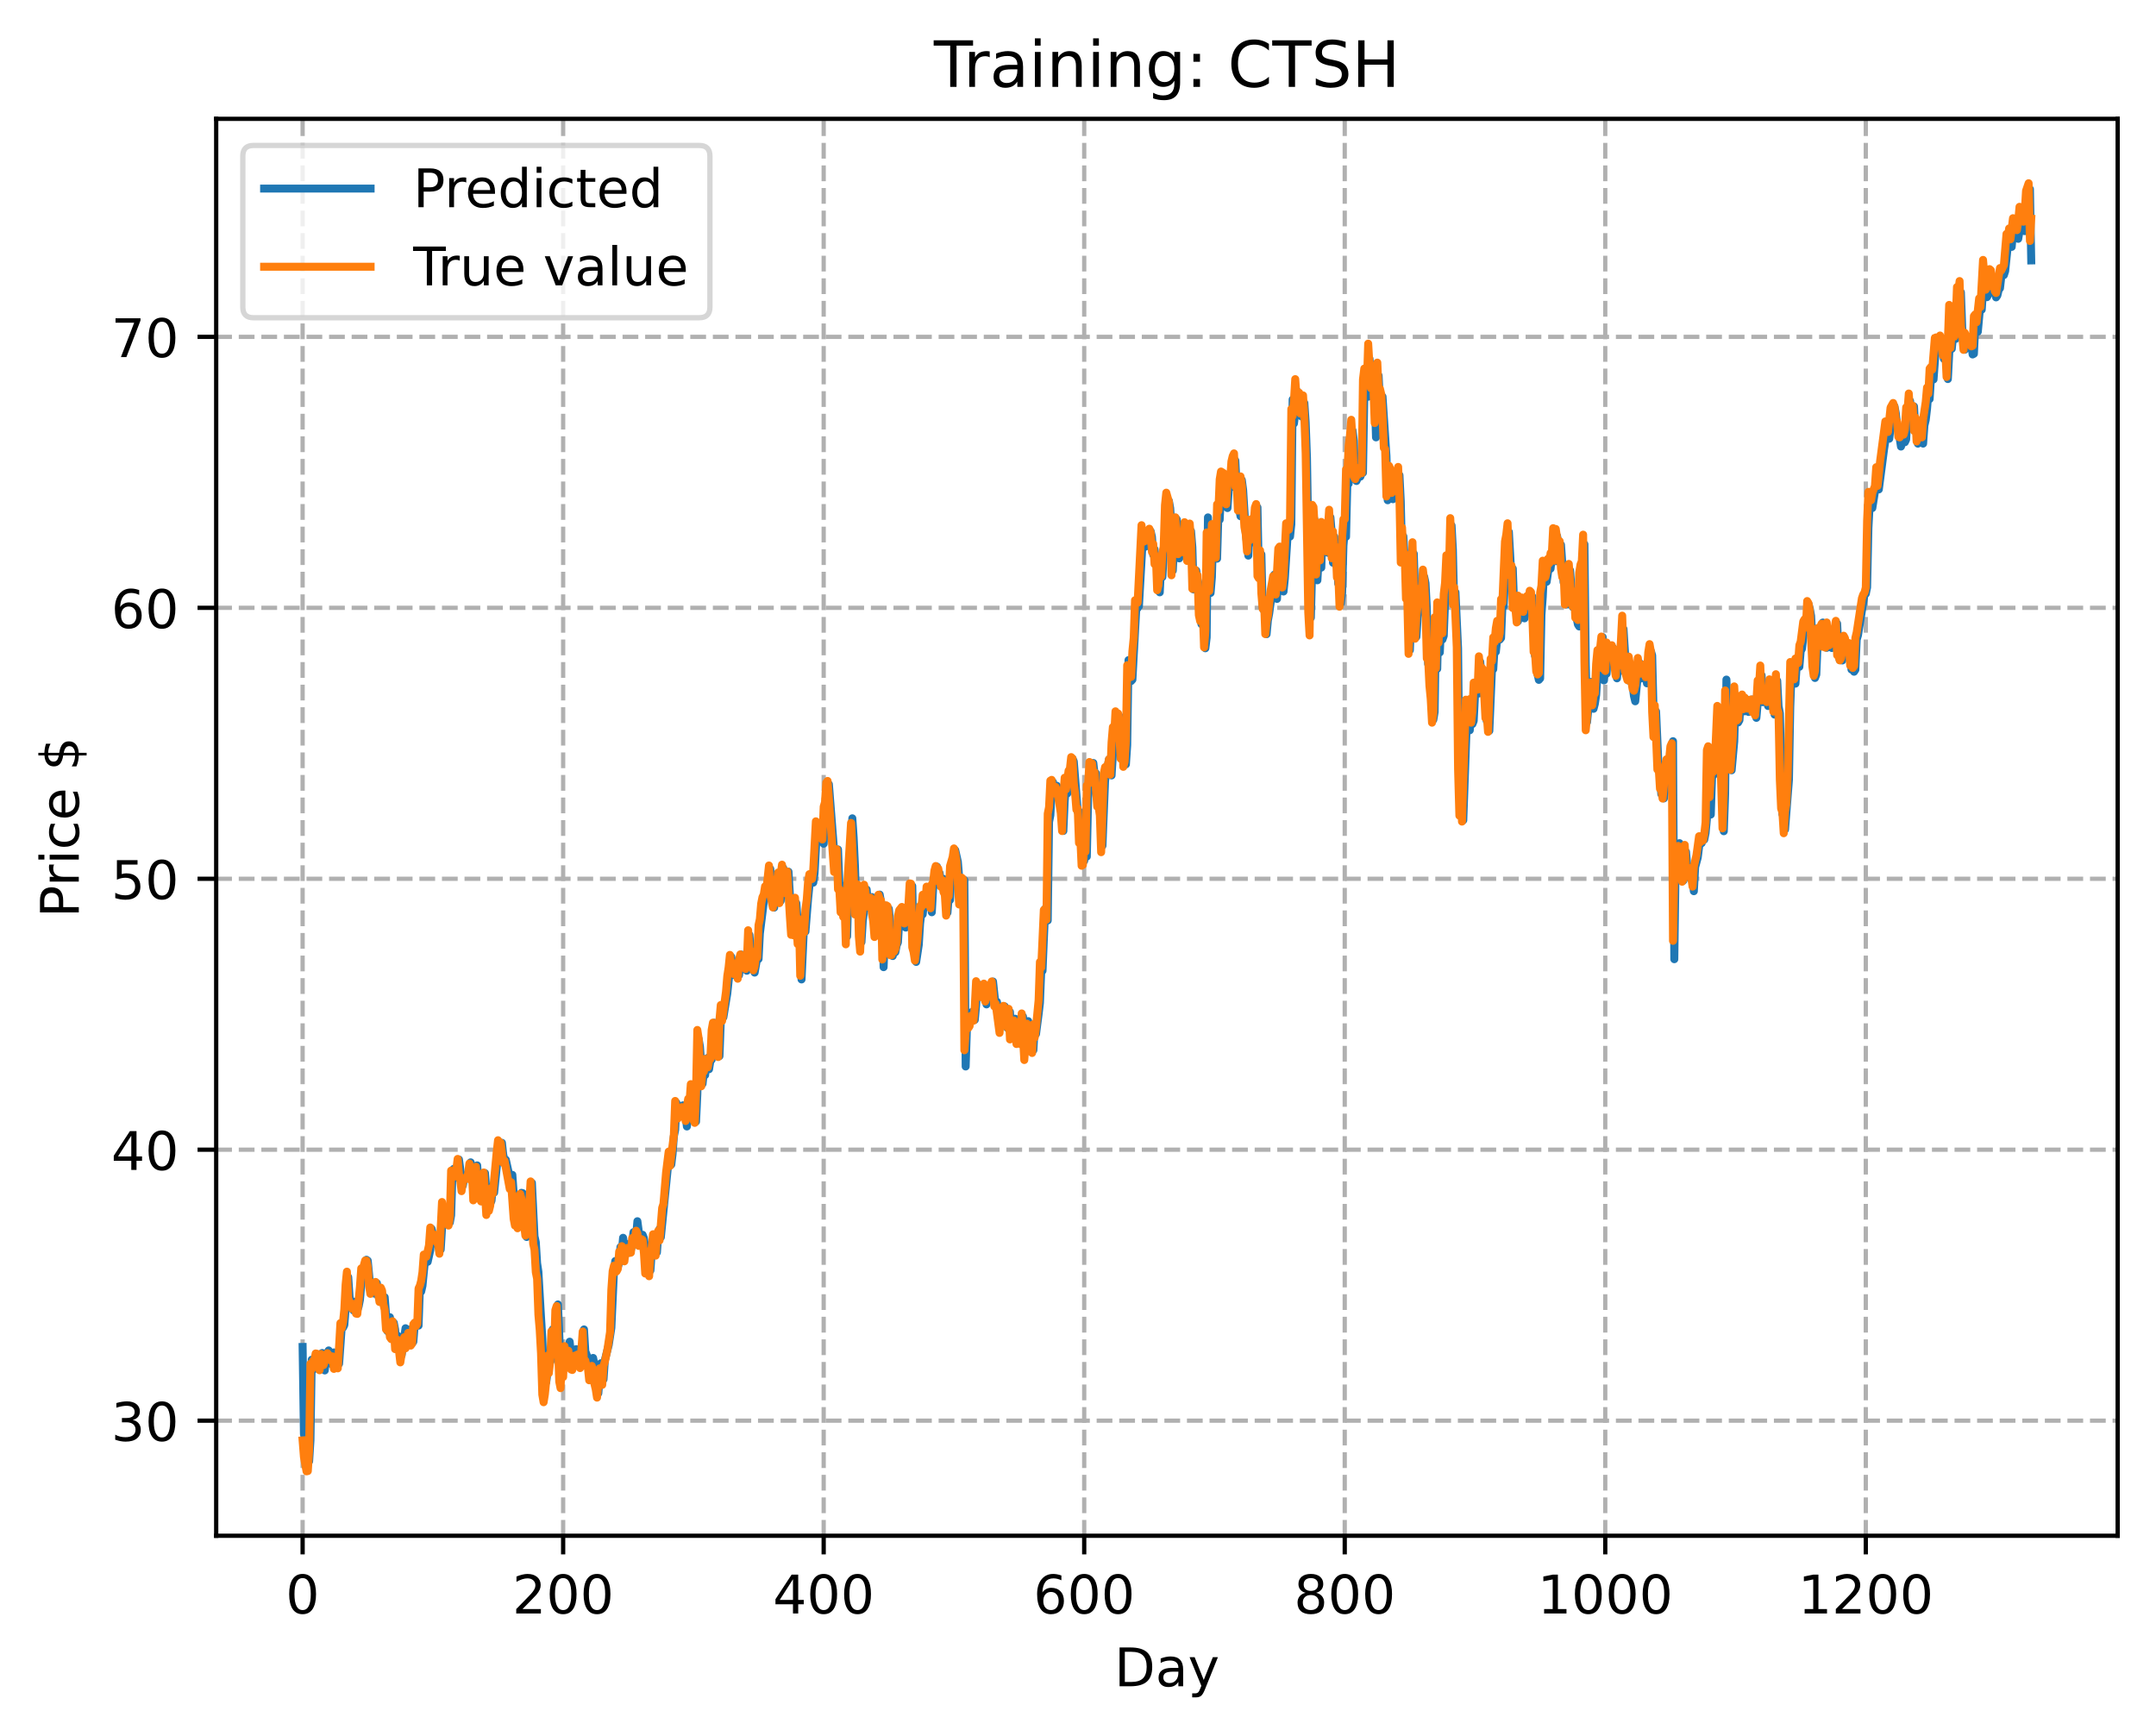 <?xml version="1.0" encoding="utf-8" standalone="no"?>
<!DOCTYPE svg PUBLIC "-//W3C//DTD SVG 1.1//EN"
  "http://www.w3.org/Graphics/SVG/1.1/DTD/svg11.dtd">
<!-- Created with matplotlib (https://matplotlib.org/) -->
<svg height="325.986pt" version="1.1" viewBox="0 0 404.923 325.986" width="404.923pt" xmlns="http://www.w3.org/2000/svg" xmlns:xlink="http://www.w3.org/1999/xlink">
 <defs>
  <style type="text/css">
*{stroke-linecap:butt;stroke-linejoin:round;}
  </style>
 </defs>
 <g id="figure_1">
  <g id="patch_1">
   <path d="M 0 325.986 
L 404.923 325.986 
L 404.923 0 
L 0 0 
z
" style="fill:#ffffff;"/>
  </g>
  <g id="axes_1">
   <g id="patch_2">
    <path d="M 40.603 288.43 
L 397.723 288.43 
L 397.723 22.318 
L 40.603 22.318 
z
" style="fill:#ffffff;"/>
   </g>
   <g id="matplotlib.axis_1">
    <g id="xtick_1">
     <g id="line2d_1">
      <path clip-path="url(#p00d76a259d)" d="M 56.836 288.43 
L 56.836 22.318 
" style="fill:none;stroke:#b0b0b0;stroke-dasharray:2.96,1.28;stroke-dashoffset:0;stroke-width:0.8;"/>
     </g>
     <g id="line2d_2">
      <defs>
       <path d="M 0 0 
L 0 3.5 
" id="m747fefcb0b" style="stroke:#000000;stroke-width:0.8;"/>
      </defs>
      <g>
       <use style="stroke:#000000;stroke-width:0.8;" x="56.836" xlink:href="#m747fefcb0b" y="288.43"/>
      </g>
     </g>
     <g id="text_1">
      <!-- 0 -->
      <defs>
       <path d="M 31.781 66.406 
Q 24.172 66.406 20.328 58.906 
Q 16.5 51.422 16.5 36.375 
Q 16.5 21.391 20.328 13.891 
Q 24.172 6.391 31.781 6.391 
Q 39.453 6.391 43.281 13.891 
Q 47.125 21.391 47.125 36.375 
Q 47.125 51.422 43.281 58.906 
Q 39.453 66.406 31.781 66.406 
z
M 31.781 74.219 
Q 44.047 74.219 50.516 64.516 
Q 56.984 54.828 56.984 36.375 
Q 56.984 17.969 50.516 8.266 
Q 44.047 -1.422 31.781 -1.422 
Q 19.531 -1.422 13.062 8.266 
Q 6.594 17.969 6.594 36.375 
Q 6.594 54.828 13.062 64.516 
Q 19.531 74.219 31.781 74.219 
z
" id="DejaVuSans-48"/>
      </defs>
      <g transform="translate(53.655 303.029)scale(0.1 -0.1)">
       <use xlink:href="#DejaVuSans-48"/>
      </g>
     </g>
    </g>
    <g id="xtick_2">
     <g id="line2d_3">
      <path clip-path="url(#p00d76a259d)" d="M 105.766 288.43 
L 105.766 22.318 
" style="fill:none;stroke:#b0b0b0;stroke-dasharray:2.96,1.28;stroke-dashoffset:0;stroke-width:0.8;"/>
     </g>
     <g id="line2d_4">
      <g>
       <use style="stroke:#000000;stroke-width:0.8;" x="105.766" xlink:href="#m747fefcb0b" y="288.43"/>
      </g>
     </g>
     <g id="text_2">
      <!-- 200 -->
      <defs>
       <path d="M 19.188 8.297 
L 53.609 8.297 
L 53.609 0 
L 7.328 0 
L 7.328 8.297 
Q 12.938 14.109 22.625 23.891 
Q 32.328 33.688 34.812 36.531 
Q 39.547 41.844 41.422 45.531 
Q 43.312 49.219 43.312 52.781 
Q 43.312 58.594 39.234 62.25 
Q 35.156 65.922 28.609 65.922 
Q 23.969 65.922 18.812 64.312 
Q 13.672 62.703 7.812 59.422 
L 7.812 69.391 
Q 13.766 71.781 18.938 73 
Q 24.125 74.219 28.422 74.219 
Q 39.75 74.219 46.484 68.547 
Q 53.219 62.891 53.219 53.422 
Q 53.219 48.922 51.531 44.891 
Q 49.859 40.875 45.406 35.406 
Q 44.188 33.984 37.641 27.219 
Q 31.109 20.453 19.188 8.297 
z
" id="DejaVuSans-50"/>
      </defs>
      <g transform="translate(96.223 303.029)scale(0.1 -0.1)">
       <use xlink:href="#DejaVuSans-50"/>
       <use x="63.623" xlink:href="#DejaVuSans-48"/>
       <use x="127.246" xlink:href="#DejaVuSans-48"/>
      </g>
     </g>
    </g>
    <g id="xtick_3">
     <g id="line2d_5">
      <path clip-path="url(#p00d76a259d)" d="M 154.697 288.43 
L 154.697 22.318 
" style="fill:none;stroke:#b0b0b0;stroke-dasharray:2.96,1.28;stroke-dashoffset:0;stroke-width:0.8;"/>
     </g>
     <g id="line2d_6">
      <g>
       <use style="stroke:#000000;stroke-width:0.8;" x="154.697" xlink:href="#m747fefcb0b" y="288.43"/>
      </g>
     </g>
     <g id="text_3">
      <!-- 400 -->
      <defs>
       <path d="M 37.797 64.312 
L 12.891 25.391 
L 37.797 25.391 
z
M 35.203 72.906 
L 47.609 72.906 
L 47.609 25.391 
L 58.016 25.391 
L 58.016 17.188 
L 47.609 17.188 
L 47.609 0 
L 37.797 0 
L 37.797 17.188 
L 4.891 17.188 
L 4.891 26.703 
z
" id="DejaVuSans-52"/>
      </defs>
      <g transform="translate(145.153 303.029)scale(0.1 -0.1)">
       <use xlink:href="#DejaVuSans-52"/>
       <use x="63.623" xlink:href="#DejaVuSans-48"/>
       <use x="127.246" xlink:href="#DejaVuSans-48"/>
      </g>
     </g>
    </g>
    <g id="xtick_4">
     <g id="line2d_7">
      <path clip-path="url(#p00d76a259d)" d="M 203.628 288.43 
L 203.628 22.318 
" style="fill:none;stroke:#b0b0b0;stroke-dasharray:2.96,1.28;stroke-dashoffset:0;stroke-width:0.8;"/>
     </g>
     <g id="line2d_8">
      <g>
       <use style="stroke:#000000;stroke-width:0.8;" x="203.628" xlink:href="#m747fefcb0b" y="288.43"/>
      </g>
     </g>
     <g id="text_4">
      <!-- 600 -->
      <defs>
       <path d="M 33.016 40.375 
Q 26.375 40.375 22.484 35.828 
Q 18.609 31.297 18.609 23.391 
Q 18.609 15.531 22.484 10.953 
Q 26.375 6.391 33.016 6.391 
Q 39.656 6.391 43.531 10.953 
Q 47.406 15.531 47.406 23.391 
Q 47.406 31.297 43.531 35.828 
Q 39.656 40.375 33.016 40.375 
z
M 52.594 71.297 
L 52.594 62.312 
Q 48.875 64.062 45.094 64.984 
Q 41.312 65.922 37.594 65.922 
Q 27.828 65.922 22.672 59.328 
Q 17.531 52.734 16.797 39.406 
Q 19.672 43.656 24.016 45.922 
Q 28.375 48.188 33.594 48.188 
Q 44.578 48.188 50.953 41.516 
Q 57.328 34.859 57.328 23.391 
Q 57.328 12.156 50.688 5.359 
Q 44.047 -1.422 33.016 -1.422 
Q 20.359 -1.422 13.672 8.266 
Q 6.984 17.969 6.984 36.375 
Q 6.984 53.656 15.188 63.938 
Q 23.391 74.219 37.203 74.219 
Q 40.922 74.219 44.703 73.484 
Q 48.484 72.75 52.594 71.297 
z
" id="DejaVuSans-54"/>
      </defs>
      <g transform="translate(194.084 303.029)scale(0.1 -0.1)">
       <use xlink:href="#DejaVuSans-54"/>
       <use x="63.623" xlink:href="#DejaVuSans-48"/>
       <use x="127.246" xlink:href="#DejaVuSans-48"/>
      </g>
     </g>
    </g>
    <g id="xtick_5">
     <g id="line2d_9">
      <path clip-path="url(#p00d76a259d)" d="M 252.558 288.43 
L 252.558 22.318 
" style="fill:none;stroke:#b0b0b0;stroke-dasharray:2.96,1.28;stroke-dashoffset:0;stroke-width:0.8;"/>
     </g>
     <g id="line2d_10">
      <g>
       <use style="stroke:#000000;stroke-width:0.8;" x="252.558" xlink:href="#m747fefcb0b" y="288.43"/>
      </g>
     </g>
     <g id="text_5">
      <!-- 800 -->
      <defs>
       <path d="M 31.781 34.625 
Q 24.75 34.625 20.719 30.859 
Q 16.703 27.094 16.703 20.516 
Q 16.703 13.922 20.719 10.156 
Q 24.75 6.391 31.781 6.391 
Q 38.812 6.391 42.859 10.172 
Q 46.922 13.969 46.922 20.516 
Q 46.922 27.094 42.891 30.859 
Q 38.875 34.625 31.781 34.625 
z
M 21.922 38.812 
Q 15.578 40.375 12.031 44.719 
Q 8.5 49.078 8.5 55.328 
Q 8.5 64.062 14.719 69.141 
Q 20.953 74.219 31.781 74.219 
Q 42.672 74.219 48.875 69.141 
Q 55.078 64.062 55.078 55.328 
Q 55.078 49.078 51.531 44.719 
Q 48 40.375 41.703 38.812 
Q 48.828 37.156 52.797 32.312 
Q 56.781 27.484 56.781 20.516 
Q 56.781 9.906 50.312 4.234 
Q 43.844 -1.422 31.781 -1.422 
Q 19.734 -1.422 13.25 4.234 
Q 6.781 9.906 6.781 20.516 
Q 6.781 27.484 10.781 32.312 
Q 14.797 37.156 21.922 38.812 
z
M 18.312 54.391 
Q 18.312 48.734 21.844 45.562 
Q 25.391 42.391 31.781 42.391 
Q 38.141 42.391 41.719 45.562 
Q 45.312 48.734 45.312 54.391 
Q 45.312 60.062 41.719 63.234 
Q 38.141 66.406 31.781 66.406 
Q 25.391 66.406 21.844 63.234 
Q 18.312 60.062 18.312 54.391 
z
" id="DejaVuSans-56"/>
      </defs>
      <g transform="translate(243.015 303.029)scale(0.1 -0.1)">
       <use xlink:href="#DejaVuSans-56"/>
       <use x="63.623" xlink:href="#DejaVuSans-48"/>
       <use x="127.246" xlink:href="#DejaVuSans-48"/>
      </g>
     </g>
    </g>
    <g id="xtick_6">
     <g id="line2d_11">
      <path clip-path="url(#p00d76a259d)" d="M 301.489 288.43 
L 301.489 22.318 
" style="fill:none;stroke:#b0b0b0;stroke-dasharray:2.96,1.28;stroke-dashoffset:0;stroke-width:0.8;"/>
     </g>
     <g id="line2d_12">
      <g>
       <use style="stroke:#000000;stroke-width:0.8;" x="301.489" xlink:href="#m747fefcb0b" y="288.43"/>
      </g>
     </g>
     <g id="text_6">
      <!-- 1000 -->
      <defs>
       <path d="M 12.406 8.297 
L 28.516 8.297 
L 28.516 63.922 
L 10.984 60.406 
L 10.984 69.391 
L 28.422 72.906 
L 38.281 72.906 
L 38.281 8.297 
L 54.391 8.297 
L 54.391 0 
L 12.406 0 
z
" id="DejaVuSans-49"/>
      </defs>
      <g transform="translate(288.764 303.029)scale(0.1 -0.1)">
       <use xlink:href="#DejaVuSans-49"/>
       <use x="63.623" xlink:href="#DejaVuSans-48"/>
       <use x="127.246" xlink:href="#DejaVuSans-48"/>
       <use x="190.869" xlink:href="#DejaVuSans-48"/>
      </g>
     </g>
    </g>
    <g id="xtick_7">
     <g id="line2d_13">
      <path clip-path="url(#p00d76a259d)" d="M 350.419 288.43 
L 350.419 22.318 
" style="fill:none;stroke:#b0b0b0;stroke-dasharray:2.96,1.28;stroke-dashoffset:0;stroke-width:0.8;"/>
     </g>
     <g id="line2d_14">
      <g>
       <use style="stroke:#000000;stroke-width:0.8;" x="350.419" xlink:href="#m747fefcb0b" y="288.43"/>
      </g>
     </g>
     <g id="text_7">
      <!-- 1200 -->
      <g transform="translate(337.694 303.029)scale(0.1 -0.1)">
       <use xlink:href="#DejaVuSans-49"/>
       <use x="63.623" xlink:href="#DejaVuSans-50"/>
       <use x="127.246" xlink:href="#DejaVuSans-48"/>
       <use x="190.869" xlink:href="#DejaVuSans-48"/>
      </g>
     </g>
    </g>
    <g id="text_8">
     <!-- Day -->
     <defs>
      <path d="M 19.672 64.797 
L 19.672 8.109 
L 31.594 8.109 
Q 46.688 8.109 53.688 14.938 
Q 60.688 21.781 60.688 36.531 
Q 60.688 51.172 53.688 57.984 
Q 46.688 64.797 31.594 64.797 
z
M 9.812 72.906 
L 30.078 72.906 
Q 51.266 72.906 61.172 64.094 
Q 71.094 55.281 71.094 36.531 
Q 71.094 17.672 61.125 8.828 
Q 51.172 0 30.078 0 
L 9.812 0 
z
" id="DejaVuSans-68"/>
      <path d="M 34.281 27.484 
Q 23.391 27.484 19.188 25 
Q 14.984 22.516 14.984 16.5 
Q 14.984 11.719 18.141 8.906 
Q 21.297 6.109 26.703 6.109 
Q 34.188 6.109 38.703 11.406 
Q 43.219 16.703 43.219 25.484 
L 43.219 27.484 
z
M 52.203 31.203 
L 52.203 0 
L 43.219 0 
L 43.219 8.297 
Q 40.141 3.328 35.547 0.953 
Q 30.953 -1.422 24.312 -1.422 
Q 15.922 -1.422 10.953 3.297 
Q 6 8.016 6 15.922 
Q 6 25.141 12.172 29.828 
Q 18.359 34.516 30.609 34.516 
L 43.219 34.516 
L 43.219 35.406 
Q 43.219 41.609 39.141 45 
Q 35.062 48.391 27.688 48.391 
Q 23 48.391 18.547 47.266 
Q 14.109 46.141 10.016 43.891 
L 10.016 52.203 
Q 14.938 54.109 19.578 55.047 
Q 24.219 56 28.609 56 
Q 40.484 56 46.344 49.844 
Q 52.203 43.703 52.203 31.203 
z
" id="DejaVuSans-97"/>
      <path d="M 32.172 -5.078 
Q 28.375 -14.844 24.75 -17.812 
Q 21.141 -20.797 15.094 -20.797 
L 7.906 -20.797 
L 7.906 -13.281 
L 13.188 -13.281 
Q 16.891 -13.281 18.938 -11.516 
Q 21 -9.766 23.484 -3.219 
L 25.094 0.875 
L 2.984 54.688 
L 12.5 54.688 
L 29.594 11.922 
L 46.688 54.688 
L 56.203 54.688 
z
" id="DejaVuSans-121"/>
     </defs>
     <g transform="translate(209.29 316.707)scale(0.1 -0.1)">
      <use xlink:href="#DejaVuSans-68"/>
      <use x="77.002" xlink:href="#DejaVuSans-97"/>
      <use x="138.281" xlink:href="#DejaVuSans-121"/>
     </g>
    </g>
   </g>
   <g id="matplotlib.axis_2">
    <g id="ytick_1">
     <g id="line2d_15">
      <path clip-path="url(#p00d76a259d)" d="M 40.603 266.818 
L 397.723 266.818 
" style="fill:none;stroke:#b0b0b0;stroke-dasharray:2.96,1.28;stroke-dashoffset:0;stroke-width:0.8;"/>
     </g>
     <g id="line2d_16">
      <defs>
       <path d="M 0 0 
L -3.5 0 
" id="md24a387bf1" style="stroke:#000000;stroke-width:0.8;"/>
      </defs>
      <g>
       <use style="stroke:#000000;stroke-width:0.8;" x="40.603" xlink:href="#md24a387bf1" y="266.818"/>
      </g>
     </g>
     <g id="text_9">
      <!-- 30 -->
      <defs>
       <path d="M 40.578 39.312 
Q 47.656 37.797 51.625 33 
Q 55.609 28.219 55.609 21.188 
Q 55.609 10.406 48.188 4.484 
Q 40.766 -1.422 27.094 -1.422 
Q 22.516 -1.422 17.656 -0.516 
Q 12.797 0.391 7.625 2.203 
L 7.625 11.719 
Q 11.719 9.328 16.594 8.109 
Q 21.484 6.891 26.812 6.891 
Q 36.078 6.891 40.938 10.547 
Q 45.797 14.203 45.797 21.188 
Q 45.797 27.641 41.281 31.266 
Q 36.766 34.906 28.719 34.906 
L 20.219 34.906 
L 20.219 43.016 
L 29.109 43.016 
Q 36.375 43.016 40.234 45.922 
Q 44.094 48.828 44.094 54.297 
Q 44.094 59.906 40.109 62.906 
Q 36.141 65.922 28.719 65.922 
Q 24.656 65.922 20.016 65.031 
Q 15.375 64.156 9.812 62.312 
L 9.812 71.094 
Q 15.438 72.656 20.344 73.438 
Q 25.25 74.219 29.594 74.219 
Q 40.828 74.219 47.359 69.109 
Q 53.906 64.016 53.906 55.328 
Q 53.906 49.266 50.438 45.094 
Q 46.969 40.922 40.578 39.312 
z
" id="DejaVuSans-51"/>
      </defs>
      <g transform="translate(20.878 270.617)scale(0.1 -0.1)">
       <use xlink:href="#DejaVuSans-51"/>
       <use x="63.623" xlink:href="#DejaVuSans-48"/>
      </g>
     </g>
    </g>
    <g id="ytick_2">
     <g id="line2d_17">
      <path clip-path="url(#p00d76a259d)" d="M 40.603 215.93 
L 397.723 215.93 
" style="fill:none;stroke:#b0b0b0;stroke-dasharray:2.96,1.28;stroke-dashoffset:0;stroke-width:0.8;"/>
     </g>
     <g id="line2d_18">
      <g>
       <use style="stroke:#000000;stroke-width:0.8;" x="40.603" xlink:href="#md24a387bf1" y="215.93"/>
      </g>
     </g>
     <g id="text_10">
      <!-- 40 -->
      <g transform="translate(20.878 219.73)scale(0.1 -0.1)">
       <use xlink:href="#DejaVuSans-52"/>
       <use x="63.623" xlink:href="#DejaVuSans-48"/>
      </g>
     </g>
    </g>
    <g id="ytick_3">
     <g id="line2d_19">
      <path clip-path="url(#p00d76a259d)" d="M 40.603 165.043 
L 397.723 165.043 
" style="fill:none;stroke:#b0b0b0;stroke-dasharray:2.96,1.28;stroke-dashoffset:0;stroke-width:0.8;"/>
     </g>
     <g id="line2d_20">
      <g>
       <use style="stroke:#000000;stroke-width:0.8;" x="40.603" xlink:href="#md24a387bf1" y="165.043"/>
      </g>
     </g>
     <g id="text_11">
      <!-- 50 -->
      <defs>
       <path d="M 10.797 72.906 
L 49.516 72.906 
L 49.516 64.594 
L 19.828 64.594 
L 19.828 46.734 
Q 21.969 47.469 24.109 47.828 
Q 26.266 48.188 28.422 48.188 
Q 40.625 48.188 47.75 41.5 
Q 54.891 34.812 54.891 23.391 
Q 54.891 11.625 47.562 5.094 
Q 40.234 -1.422 26.906 -1.422 
Q 22.312 -1.422 17.547 -0.641 
Q 12.797 0.141 7.719 1.703 
L 7.719 11.625 
Q 12.109 9.234 16.797 8.062 
Q 21.484 6.891 26.703 6.891 
Q 35.156 6.891 40.078 11.328 
Q 45.016 15.766 45.016 23.391 
Q 45.016 31 40.078 35.438 
Q 35.156 39.891 26.703 39.891 
Q 22.75 39.891 18.812 39.016 
Q 14.891 38.141 10.797 36.281 
z
" id="DejaVuSans-53"/>
      </defs>
      <g transform="translate(20.878 168.842)scale(0.1 -0.1)">
       <use xlink:href="#DejaVuSans-53"/>
       <use x="63.623" xlink:href="#DejaVuSans-48"/>
      </g>
     </g>
    </g>
    <g id="ytick_4">
     <g id="line2d_21">
      <path clip-path="url(#p00d76a259d)" d="M 40.603 114.155 
L 397.723 114.155 
" style="fill:none;stroke:#b0b0b0;stroke-dasharray:2.96,1.28;stroke-dashoffset:0;stroke-width:0.8;"/>
     </g>
     <g id="line2d_22">
      <g>
       <use style="stroke:#000000;stroke-width:0.8;" x="40.603" xlink:href="#md24a387bf1" y="114.155"/>
      </g>
     </g>
     <g id="text_12">
      <!-- 60 -->
      <g transform="translate(20.878 117.954)scale(0.1 -0.1)">
       <use xlink:href="#DejaVuSans-54"/>
       <use x="63.623" xlink:href="#DejaVuSans-48"/>
      </g>
     </g>
    </g>
    <g id="ytick_5">
     <g id="line2d_23">
      <path clip-path="url(#p00d76a259d)" d="M 40.603 63.267 
L 397.723 63.267 
" style="fill:none;stroke:#b0b0b0;stroke-dasharray:2.96,1.28;stroke-dashoffset:0;stroke-width:0.8;"/>
     </g>
     <g id="line2d_24">
      <g>
       <use style="stroke:#000000;stroke-width:0.8;" x="40.603" xlink:href="#md24a387bf1" y="63.267"/>
      </g>
     </g>
     <g id="text_13">
      <!-- 70 -->
      <defs>
       <path d="M 8.203 72.906 
L 55.078 72.906 
L 55.078 68.703 
L 28.609 0 
L 18.312 0 
L 43.219 64.594 
L 8.203 64.594 
z
" id="DejaVuSans-55"/>
      </defs>
      <g transform="translate(20.878 67.067)scale(0.1 -0.1)">
       <use xlink:href="#DejaVuSans-55"/>
       <use x="63.623" xlink:href="#DejaVuSans-48"/>
      </g>
     </g>
    </g>
    <g id="text_14">
     <!-- Price $ -->
     <defs>
      <path d="M 19.672 64.797 
L 19.672 37.406 
L 32.078 37.406 
Q 38.969 37.406 42.719 40.969 
Q 46.484 44.531 46.484 51.125 
Q 46.484 57.672 42.719 61.234 
Q 38.969 64.797 32.078 64.797 
z
M 9.812 72.906 
L 32.078 72.906 
Q 44.344 72.906 50.609 67.359 
Q 56.891 61.812 56.891 51.125 
Q 56.891 40.328 50.609 34.812 
Q 44.344 29.297 32.078 29.297 
L 19.672 29.297 
L 19.672 0 
L 9.812 0 
z
" id="DejaVuSans-80"/>
      <path d="M 41.109 46.297 
Q 39.594 47.172 37.812 47.578 
Q 36.031 48 33.891 48 
Q 26.266 48 22.188 43.047 
Q 18.109 38.094 18.109 28.812 
L 18.109 0 
L 9.078 0 
L 9.078 54.688 
L 18.109 54.688 
L 18.109 46.188 
Q 20.953 51.172 25.484 53.578 
Q 30.031 56 36.531 56 
Q 37.453 56 38.578 55.875 
Q 39.703 55.766 41.062 55.516 
z
" id="DejaVuSans-114"/>
      <path d="M 9.422 54.688 
L 18.406 54.688 
L 18.406 0 
L 9.422 0 
z
M 9.422 75.984 
L 18.406 75.984 
L 18.406 64.594 
L 9.422 64.594 
z
" id="DejaVuSans-105"/>
      <path d="M 48.781 52.594 
L 48.781 44.188 
Q 44.969 46.297 41.141 47.344 
Q 37.312 48.391 33.406 48.391 
Q 24.656 48.391 19.812 42.844 
Q 14.984 37.312 14.984 27.297 
Q 14.984 17.281 19.812 11.734 
Q 24.656 6.203 33.406 6.203 
Q 37.312 6.203 41.141 7.25 
Q 44.969 8.297 48.781 10.406 
L 48.781 2.094 
Q 45.016 0.344 40.984 -0.531 
Q 36.969 -1.422 32.422 -1.422 
Q 20.062 -1.422 12.781 6.344 
Q 5.516 14.109 5.516 27.297 
Q 5.516 40.672 12.859 48.328 
Q 20.219 56 33.016 56 
Q 37.156 56 41.109 55.141 
Q 45.062 54.297 48.781 52.594 
z
" id="DejaVuSans-99"/>
      <path d="M 56.203 29.594 
L 56.203 25.203 
L 14.891 25.203 
Q 15.484 15.922 20.484 11.062 
Q 25.484 6.203 34.422 6.203 
Q 39.594 6.203 44.453 7.469 
Q 49.312 8.734 54.109 11.281 
L 54.109 2.781 
Q 49.266 0.734 44.188 -0.344 
Q 39.109 -1.422 33.891 -1.422 
Q 20.797 -1.422 13.156 6.188 
Q 5.516 13.812 5.516 26.812 
Q 5.516 40.234 12.766 48.109 
Q 20.016 56 32.328 56 
Q 43.359 56 49.781 48.891 
Q 56.203 41.797 56.203 29.594 
z
M 47.219 32.234 
Q 47.125 39.594 43.094 43.984 
Q 39.062 48.391 32.422 48.391 
Q 24.906 48.391 20.391 44.141 
Q 15.875 39.891 15.188 32.172 
z
" id="DejaVuSans-101"/>
      <path id="DejaVuSans-32"/>
      <path d="M 33.797 -14.703 
L 28.906 -14.703 
L 28.859 0 
Q 23.734 0.094 18.609 1.188 
Q 13.484 2.297 8.297 4.5 
L 8.297 13.281 
Q 13.281 10.156 18.375 8.562 
Q 23.484 6.984 28.906 6.938 
L 28.906 29.203 
Q 18.109 30.953 13.203 35.156 
Q 8.297 39.359 8.297 46.688 
Q 8.297 54.641 13.625 59.219 
Q 18.953 63.812 28.906 64.5 
L 28.906 75.984 
L 33.797 75.984 
L 33.797 64.656 
Q 38.328 64.453 42.578 63.688 
Q 46.828 62.938 50.875 61.625 
L 50.875 53.078 
Q 46.828 55.125 42.547 56.25 
Q 38.281 57.375 33.797 57.562 
L 33.797 36.719 
Q 44.875 35.016 50.094 30.609 
Q 55.328 26.219 55.328 18.609 
Q 55.328 10.359 49.781 5.594 
Q 44.234 0.828 33.797 0.094 
z
M 28.906 37.594 
L 28.906 57.625 
Q 23.25 56.984 20.266 54.391 
Q 17.281 51.812 17.281 47.516 
Q 17.281 43.312 20.031 40.969 
Q 22.797 38.625 28.906 37.594 
z
M 33.797 28.219 
L 33.797 7.078 
Q 39.984 7.906 43.141 10.594 
Q 46.297 13.281 46.297 17.672 
Q 46.297 21.969 43.281 24.5 
Q 40.281 27.047 33.797 28.219 
z
" id="DejaVuSans-36"/>
     </defs>
     <g transform="translate(14.798 172.342)rotate(-90)scale(0.1 -0.1)">
      <use xlink:href="#DejaVuSans-80"/>
      <use x="58.553" xlink:href="#DejaVuSans-114"/>
      <use x="99.666" xlink:href="#DejaVuSans-105"/>
      <use x="127.449" xlink:href="#DejaVuSans-99"/>
      <use x="182.43" xlink:href="#DejaVuSans-101"/>
      <use x="243.953" xlink:href="#DejaVuSans-32"/>
      <use x="275.74" xlink:href="#DejaVuSans-36"/>
     </g>
    </g>
   </g>
   <g id="line2d_25">
    <path clip-path="url(#p00d76a259d)" d="M 56.836 252.977 
L 57.081 269.348 
L 57.325 270.19 
L 57.57 273.818 
L 57.814 273.83 
L 58.059 274.438 
L 58.304 270.566 
L 58.548 255.367 
L 58.793 255.388 
L 59.038 257.118 
L 59.527 254.535 
L 59.772 254.8 
L 60.261 257.058 
L 60.506 254.11 
L 60.75 254.903 
L 60.995 257.386 
L 61.24 254.857 
L 61.484 254.018 
L 61.729 253.629 
L 61.974 254.15 
L 62.218 256.148 
L 62.463 256.323 
L 62.708 254.001 
L 62.952 255.828 
L 63.197 254.991 
L 63.441 255.274 
L 63.686 256.126 
L 64.175 249.273 
L 64.42 249.355 
L 64.665 248.865 
L 65.399 239.865 
L 65.643 243.446 
L 65.888 245.166 
L 66.133 245.267 
L 66.377 246.11 
L 66.622 244.476 
L 67.111 246.066 
L 67.356 245.348 
L 67.601 244.108 
L 68.09 238.631 
L 68.335 239.306 
L 68.824 236.599 
L 69.069 236.776 
L 69.558 241.858 
L 69.802 241.89 
L 70.047 241.225 
L 70.292 242.954 
L 70.536 242.927 
L 70.781 240.993 
L 71.026 243.424 
L 71.27 243.693 
L 71.515 244.516 
L 71.76 243.321 
L 72.004 244.124 
L 72.249 243.638 
L 72.738 249.974 
L 72.983 250.19 
L 73.228 247.387 
L 73.717 251.253 
L 73.962 248.447 
L 74.206 249.691 
L 74.451 252.828 
L 74.696 250.875 
L 75.429 254.528 
L 76.163 249.461 
L 76.408 252.268 
L 76.653 251.653 
L 76.897 249.708 
L 77.387 252.301 
L 77.631 251.983 
L 77.876 248.997 
L 78.121 248.98 
L 78.365 248.791 
L 78.61 248.97 
L 78.855 241.969 
L 79.099 242.573 
L 79.344 241.493 
L 79.833 236.511 
L 80.078 235.821 
L 80.323 236.988 
L 80.812 234.777 
L 81.056 230.786 
L 81.301 231.758 
L 81.546 233.562 
L 81.79 232.133 
L 82.524 233.593 
L 82.769 234.68 
L 83.258 226.708 
L 83.503 227.101 
L 83.748 228.124 
L 83.992 227.616 
L 84.237 229.61 
L 84.482 229.603 
L 84.726 228.252 
L 84.971 220.42 
L 85.216 219.527 
L 85.705 221.156 
L 86.194 217.768 
L 86.684 221.316 
L 86.928 222.65 
L 87.173 221.38 
L 87.417 220.742 
L 87.662 220.844 
L 88.151 220.113 
L 88.396 218.305 
L 88.641 220.708 
L 88.885 219.688 
L 89.13 224.051 
L 89.375 220.438 
L 89.619 218.876 
L 89.864 222.203 
L 90.353 224.683 
L 90.598 225.583 
L 91.087 220.326 
L 91.577 226.939 
L 91.821 224.679 
L 92.066 226.058 
L 92.311 225.514 
L 92.555 222.719 
L 92.8 223.986 
L 93.778 214.491 
L 94.023 215.13 
L 94.268 214.637 
L 94.512 216.871 
L 94.757 218.002 
L 95.002 217.819 
L 95.98 222.23 
L 96.225 220.653 
L 96.714 227.502 
L 96.959 228.964 
L 97.204 228.369 
L 97.448 229.689 
L 97.693 225.044 
L 97.938 224.028 
L 98.182 224.097 
L 98.427 227.725 
L 98.672 229.493 
L 98.916 232.324 
L 99.161 229.767 
L 99.405 230.173 
L 99.895 222.157 
L 100.384 232.189 
L 100.629 233.293 
L 100.873 237.246 
L 101.118 238.862 
L 101.607 247.375 
L 101.852 251.397 
L 102.097 257.886 
L 102.341 259.712 
L 102.586 259.588 
L 102.831 257.689 
L 103.075 254.024 
L 103.32 255.847 
L 103.565 255.295 
L 103.809 249.674 
L 104.054 250.789 
L 104.299 253.149 
L 104.543 246.98 
L 104.788 244.991 
L 105.277 256.206 
L 105.522 258.567 
L 105.766 254.733 
L 106.011 256.135 
L 106.256 253.164 
L 106.5 253.423 
L 106.745 253.965 
L 106.99 251.987 
L 107.479 256.716 
L 107.724 256.463 
L 108.213 253.389 
L 108.458 253.938 
L 108.702 253.845 
L 108.947 254.028 
L 109.192 255.702 
L 109.681 249.685 
L 109.926 253.788 
L 110.415 255.049 
L 110.904 257.74 
L 111.393 255.038 
L 111.638 256.22 
L 111.883 258.996 
L 112.127 259.945 
L 112.372 261.674 
L 112.861 256.032 
L 113.106 257.204 
L 113.351 259.06 
L 113.595 255.473 
L 114.329 252.574 
L 114.819 249.376 
L 115.308 238.76 
L 115.553 236.841 
L 115.797 238.393 
L 116.042 237.95 
L 116.287 237.16 
L 116.531 234.203 
L 116.776 235.27 
L 117.02 232.474 
L 117.51 235.653 
L 117.754 233.888 
L 117.999 233.665 
L 118.488 234.766 
L 118.733 233.708 
L 118.978 231.423 
L 119.222 231.523 
L 119.467 232.2 
L 119.712 229.362 
L 120.201 233.033 
L 120.446 232.13 
L 120.69 231.905 
L 120.935 232.548 
L 121.18 234.305 
L 121.424 237.927 
L 121.669 237.459 
L 122.158 238.602 
L 122.403 235.087 
L 122.892 231.981 
L 123.137 232.345 
L 123.381 235.216 
L 123.626 231.831 
L 123.871 230.812 
L 124.115 232.357 
L 125.583 217.743 
L 125.828 216.421 
L 126.073 218.724 
L 126.317 216.721 
L 126.562 213.38 
L 126.807 212.198 
L 127.051 207.139 
L 127.296 208.813 
L 127.541 209.693 
L 127.785 209.325 
L 128.03 208.07 
L 128.275 207.596 
L 128.764 209.522 
L 129.008 211.567 
L 129.498 206.648 
L 129.742 207.372 
L 129.987 204.116 
L 130.232 205.702 
L 130.476 209.356 
L 130.721 210.65 
L 130.966 205.497 
L 131.21 195.133 
L 131.455 196.576 
L 131.944 203.549 
L 132.189 201.473 
L 132.434 201.917 
L 132.678 199.019 
L 132.923 198.683 
L 133.168 200.814 
L 133.412 199.231 
L 133.657 199.033 
L 134.146 192.085 
L 134.391 195.941 
L 134.636 197.636 
L 134.88 196.677 
L 135.125 198.347 
L 135.369 191.695 
L 135.614 188.752 
L 135.859 191.048 
L 136.593 186.572 
L 137.327 179.698 
L 137.816 181.967 
L 138.061 183.177 
L 138.305 181.148 
L 138.55 181.959 
L 138.795 183.158 
L 139.284 179.289 
L 139.773 182.021 
L 140.018 180.64 
L 140.263 182.321 
L 140.507 181.062 
L 140.752 175.603 
L 140.996 178.641 
L 141.241 178.983 
L 141.73 182.664 
L 142.22 179.831 
L 142.464 180.116 
L 142.709 175.336 
L 143.443 169.434 
L 143.932 166.832 
L 144.177 167.563 
L 144.666 163.199 
L 144.911 167.663 
L 145.4 170.46 
L 145.645 167.03 
L 145.89 165.942 
L 146.134 166.835 
L 146.379 164.259 
L 146.624 169.191 
L 146.868 164.168 
L 147.113 163.061 
L 147.357 164.519 
L 147.602 167.012 
L 147.847 167.418 
L 148.091 163.715 
L 148.581 172.021 
L 148.825 174.906 
L 149.07 173.244 
L 149.315 175.664 
L 149.559 169.634 
L 150.049 176.362 
L 150.293 173.321 
L 150.538 183.951 
L 151.027 173.375 
L 151.272 174.96 
L 151.761 168.894 
L 152.006 166.419 
L 152.251 165.144 
L 152.74 165.777 
L 152.984 164.027 
L 153.474 154.854 
L 153.718 157.214 
L 153.963 155.935 
L 154.208 157.299 
L 154.452 155.033 
L 154.697 158.463 
L 154.942 151.814 
L 155.186 152.051 
L 155.431 147.875 
L 155.676 147.304 
L 156.899 163.008 
L 157.144 159.713 
L 157.388 159.543 
L 157.633 165.708 
L 157.878 166.705 
L 158.122 169.469 
L 158.367 169.557 
L 158.612 171.673 
L 158.856 169.357 
L 159.101 175.867 
L 159.345 166.181 
L 160.079 153.691 
L 160.324 157.307 
L 160.569 162.636 
L 160.813 170.391 
L 161.058 169.091 
L 161.303 166.705 
L 161.547 173.685 
L 161.792 176.935 
L 162.037 172.964 
L 162.281 171.096 
L 162.526 167.277 
L 162.771 167.061 
L 163.015 170.08 
L 163.26 169.286 
L 163.505 170.592 
L 163.749 168.483 
L 164.483 175.429 
L 164.728 175.495 
L 165.217 168.013 
L 165.462 169.372 
L 165.706 169.87 
L 165.951 181.646 
L 166.196 175.603 
L 166.44 177.172 
L 166.685 170.528 
L 166.93 170.668 
L 167.174 173.044 
L 167.419 178.781 
L 167.664 179.551 
L 167.908 178.298 
L 168.153 178.84 
L 168.398 177.575 
L 168.642 176.975 
L 168.887 172.819 
L 169.132 171.398 
L 169.376 170.979 
L 169.621 171.012 
L 170.11 174.209 
L 170.355 173.179 
L 170.6 173.182 
L 170.844 170.955 
L 171.089 166.707 
L 171.333 166.411 
L 171.578 177.587 
L 172.067 180.661 
L 172.557 177.432 
L 172.801 173.441 
L 173.046 171.391 
L 173.291 171.729 
L 173.535 169.354 
L 174.025 169.674 
L 174.269 167.468 
L 174.514 169.248 
L 174.759 169.3 
L 175.003 171.334 
L 175.248 166.826 
L 175.493 166.162 
L 175.982 162.769 
L 176.227 164.247 
L 176.471 163.979 
L 176.716 165.974 
L 176.96 166.535 
L 177.205 165.07 
L 177.45 167.57 
L 177.694 167.805 
L 177.939 171.418 
L 178.184 168.32 
L 178.428 169.028 
L 178.673 163.699 
L 179.162 161.111 
L 179.407 159.688 
L 179.896 161.847 
L 180.141 164.787 
L 180.386 169.366 
L 180.63 168.327 
L 180.875 165.115 
L 181.12 165.303 
L 181.364 200.299 
L 181.609 192.684 
L 181.854 192.411 
L 182.098 191.687 
L 182.343 191.718 
L 182.588 190.023 
L 182.832 191.218 
L 183.077 191.546 
L 183.321 188.857 
L 183.566 184.757 
L 183.811 185.793 
L 184.3 185.032 
L 184.545 187.125 
L 185.034 185.084 
L 185.279 188.641 
L 186.013 185.056 
L 186.257 184.805 
L 186.502 184.342 
L 186.991 188.94 
L 187.236 188.141 
L 187.725 191.856 
L 187.97 192.673 
L 188.215 190.599 
L 188.459 191.694 
L 188.704 189.025 
L 189.193 193.064 
L 189.438 192.887 
L 189.682 190.054 
L 189.927 194.423 
L 190.172 191.9 
L 190.416 194.195 
L 190.661 191.331 
L 191.15 195.699 
L 191.395 193.266 
L 191.64 194.218 
L 191.884 196.141 
L 192.129 190.924 
L 192.618 197.438 
L 192.863 195.201 
L 193.108 191.779 
L 193.352 194.552 
L 193.597 194.998 
L 193.842 193.711 
L 194.086 197.217 
L 194.331 192.72 
L 194.575 194.208 
L 195.065 190.448 
L 195.309 188.362 
L 195.554 182.22 
L 195.799 182.324 
L 196.288 170.679 
L 196.533 170.579 
L 196.777 172.882 
L 197.022 154.38 
L 197.267 153.126 
L 197.511 148.386 
L 197.756 146.884 
L 198.001 149.475 
L 198.49 147.583 
L 198.979 149.25 
L 199.469 153.332 
L 199.713 156.058 
L 199.958 150.452 
L 200.203 147.542 
L 200.447 149.035 
L 201.181 144.098 
L 201.426 142.472 
L 201.67 143.009 
L 202.16 149.207 
L 202.404 152.437 
L 202.649 152.394 
L 202.894 157.668 
L 203.138 156.027 
L 203.383 161.536 
L 203.628 161.676 
L 203.872 157.886 
L 204.117 160.881 
L 204.362 149.817 
L 204.606 147.723 
L 204.851 144.32 
L 205.096 143.968 
L 205.34 143.301 
L 205.585 145.494 
L 205.83 145.223 
L 206.074 149.326 
L 206.319 150.818 
L 206.563 150.876 
L 206.808 152.032 
L 207.053 158.841 
L 207.542 146.691 
L 207.787 144.841 
L 208.031 144.022 
L 208.276 142.631 
L 208.521 143.621 
L 208.765 145.633 
L 209.255 137.728 
L 209.499 138.906 
L 209.744 134.955 
L 209.989 134.816 
L 210.233 134.519 
L 210.723 141.812 
L 210.967 138.442 
L 211.212 143.672 
L 211.457 143.552 
L 211.701 139.965 
L 211.946 123.983 
L 212.191 127.458 
L 212.435 127.914 
L 212.68 127.643 
L 213.414 114.097 
L 213.658 114.221 
L 213.903 113.876 
L 214.637 100.846 
L 214.882 102.766 
L 215.126 102.666 
L 215.616 100.623 
L 215.86 101.091 
L 216.105 99.779 
L 216.35 100.829 
L 216.594 104.191 
L 216.839 103.168 
L 217.084 105.983 
L 217.328 104.84 
L 217.573 110.905 
L 217.818 111.243 
L 218.062 106.307 
L 218.307 108.369 
L 218.551 104.085 
L 218.796 103.744 
L 219.041 96.632 
L 219.285 94.153 
L 219.53 94.078 
L 219.775 95.439 
L 220.019 99.313 
L 220.264 107.166 
L 220.509 102.363 
L 220.998 97.521 
L 221.487 104.869 
L 221.732 102.144 
L 221.977 102.732 
L 222.221 104.01 
L 222.711 99.499 
L 222.955 100.966 
L 223.2 105.322 
L 223.689 99.757 
L 223.934 102.743 
L 224.179 110.712 
L 224.668 107.16 
L 224.912 108.887 
L 225.157 109.778 
L 225.402 116.002 
L 225.646 117.217 
L 225.891 113.766 
L 226.136 115.781 
L 226.38 121.754 
L 226.625 119.72 
L 226.87 97.171 
L 227.114 107.681 
L 227.359 111.366 
L 227.604 108.416 
L 227.848 100.087 
L 228.093 101.152 
L 228.338 104.474 
L 228.582 104.922 
L 228.827 96.672 
L 229.072 97.597 
L 229.316 92.109 
L 229.561 89.658 
L 229.806 89.68 
L 230.295 90.789 
L 230.539 95.417 
L 230.784 91.741 
L 231.029 91.105 
L 231.273 91.489 
L 231.518 88.632 
L 232.007 86.497 
L 232.252 91.289 
L 232.497 91.936 
L 232.741 95.645 
L 232.986 96.954 
L 233.231 90.163 
L 233.475 92.023 
L 233.965 100.045 
L 234.454 104.352 
L 234.699 98.856 
L 234.943 101.955 
L 235.188 99.266 
L 235.433 99.16 
L 235.677 99.675 
L 235.922 96.463 
L 236.167 95.299 
L 236.411 107.33 
L 236.656 108.588 
L 236.9 104.129 
L 237.145 114.114 
L 237.39 114.664 
L 237.634 113.979 
L 237.879 119.106 
L 238.124 116.521 
L 238.368 115.216 
L 238.858 111.583 
L 239.102 110.942 
L 239.347 107.92 
L 239.592 111.416 
L 239.836 112.484 
L 240.081 106.468 
L 240.326 104.36 
L 240.57 103.528 
L 240.815 106.245 
L 241.06 111.092 
L 241.304 108.707 
L 241.794 101.025 
L 242.038 99.958 
L 242.283 100.772 
L 242.527 98.447 
L 242.772 75.035 
L 243.017 79.542 
L 243.261 77.588 
L 243.506 73.301 
L 243.751 76.803 
L 243.995 77.938 
L 244.24 75.299 
L 244.485 78.244 
L 244.974 75.699 
L 245.219 79.299 
L 245.463 85.952 
L 245.953 115.199 
L 246.197 116 
L 246.687 97.027 
L 246.931 97.805 
L 247.176 101.038 
L 247.421 108.986 
L 247.91 100.58 
L 248.155 106.608 
L 248.399 98.921 
L 248.644 102.692 
L 248.888 101.063 
L 249.133 101.215 
L 249.378 103.807 
L 249.622 101.302 
L 249.867 97.167 
L 250.112 100.085 
L 250.356 105.694 
L 250.601 100.826 
L 250.846 106.043 
L 251.09 104.116 
L 251.335 109.614 
L 251.58 107.769 
L 251.824 113.294 
L 252.069 111.327 
L 252.314 102.482 
L 252.558 99.609 
L 252.803 100.817 
L 253.048 90.466 
L 253.292 90.841 
L 253.537 86.052 
L 254.026 80.877 
L 254.271 82.794 
L 254.515 89.864 
L 254.76 90.335 
L 255.249 89.24 
L 255.494 89.52 
L 255.739 88.869 
L 255.983 88.792 
L 256.228 74.46 
L 256.473 71.716 
L 256.717 72.511 
L 256.962 74.511 
L 257.207 67.385 
L 257.696 73.496 
L 257.941 72.472 
L 258.185 73.733 
L 258.43 82.145 
L 258.675 78.559 
L 258.919 70.551 
L 259.164 75.465 
L 259.409 75.123 
L 259.653 74.498 
L 260.387 85.6 
L 260.632 93.954 
L 260.876 89.088 
L 261.121 88.859 
L 261.366 88.973 
L 261.61 93.754 
L 261.855 92.511 
L 262.1 92.835 
L 262.344 90.82 
L 262.589 92.184 
L 262.834 89.247 
L 263.078 94.128 
L 263.323 104.571 
L 263.568 100.735 
L 263.812 104.89 
L 264.057 104.907 
L 264.302 111.832 
L 264.546 112.043 
L 264.791 122.109 
L 265.525 104 
L 266.014 119.6 
L 266.259 115.897 
L 266.748 112.933 
L 266.993 111 
L 267.237 113.119 
L 267.482 108.343 
L 267.727 109.52 
L 267.971 114.14 
L 268.216 124.687 
L 268.461 123.567 
L 268.705 129.564 
L 269.195 135.171 
L 269.439 133.726 
L 269.684 117.568 
L 269.929 125.619 
L 270.173 114.378 
L 270.418 122.534 
L 270.663 116.511 
L 270.907 120.115 
L 271.152 119.413 
L 271.397 112.951 
L 271.641 110.351 
L 271.886 105.972 
L 272.131 108.992 
L 272.375 106.79 
L 272.62 98.704 
L 272.864 103.204 
L 273.109 113.611 
L 273.354 111.243 
L 273.843 121.766 
L 274.088 145.608 
L 274.332 152.685 
L 274.577 146.517 
L 274.822 154.04 
L 275.556 133.353 
L 276.045 137.156 
L 276.29 131.629 
L 276.534 135.993 
L 276.779 135.388 
L 277.024 130.486 
L 277.513 129.183 
L 277.758 130.243 
L 278.002 124.296 
L 278.247 127.04 
L 278.736 126.188 
L 279.225 135.402 
L 279.47 134.707 
L 279.715 137.253 
L 280.204 125.711 
L 280.449 125.694 
L 280.693 121.803 
L 280.938 122.429 
L 281.427 117.813 
L 281.672 120.124 
L 281.917 119.815 
L 282.161 113.909 
L 282.406 113.889 
L 282.895 102.842 
L 283.385 99.908 
L 283.874 108.668 
L 284.118 106.808 
L 284.363 113.625 
L 284.608 112.699 
L 284.852 113.585 
L 285.097 116.672 
L 285.342 112.972 
L 285.586 113.25 
L 285.831 114.245 
L 286.076 114.197 
L 286.32 116.133 
L 286.565 114.744 
L 286.81 114.845 
L 287.054 113.24 
L 287.299 114.755 
L 287.544 111.883 
L 287.788 112.059 
L 288.033 116.355 
L 288.278 123.131 
L 288.522 123.002 
L 288.767 126.59 
L 289.012 127.689 
L 289.256 127.412 
L 289.501 115.467 
L 289.746 112.118 
L 289.99 107.182 
L 290.235 109.165 
L 290.479 109.27 
L 290.969 105.834 
L 291.213 106.812 
L 291.458 104.626 
L 291.703 105.405 
L 291.947 100.683 
L 292.192 105.401 
L 292.437 100.671 
L 292.926 103.244 
L 293.171 102.323 
L 293.66 109.362 
L 293.905 108.79 
L 294.149 113.54 
L 294.394 113.521 
L 294.883 107.131 
L 295.373 114.003 
L 295.617 114.08 
L 295.862 112.234 
L 296.106 116.07 
L 296.351 117.287 
L 296.596 117.658 
L 296.84 108.555 
L 297.33 106.087 
L 297.574 102.222 
L 297.819 124.702 
L 298.064 135.612 
L 298.308 133.139 
L 298.553 128.336 
L 298.798 128.07 
L 299.042 128.092 
L 299.287 133.121 
L 299.532 132.182 
L 299.776 130.554 
L 300.266 122.865 
L 300.51 123.913 
L 300.755 122.63 
L 301 119.652 
L 301.244 127.789 
L 301.489 125.237 
L 301.734 126.538 
L 301.978 122.101 
L 302.223 123.315 
L 302.712 123.641 
L 302.957 121.704 
L 303.691 127.398 
L 303.935 123.411 
L 304.18 126.06 
L 304.425 124.603 
L 304.914 118.14 
L 305.403 125.924 
L 305.893 127.824 
L 306.137 124.598 
L 306.627 128.675 
L 306.871 130.695 
L 307.116 131.713 
L 307.85 124.389 
L 308.094 126.885 
L 308.339 127.412 
L 308.584 125.729 
L 308.828 126.192 
L 309.073 125.676 
L 309.318 128.34 
L 309.562 127.41 
L 309.807 123.21 
L 310.052 122.296 
L 310.296 123.111 
L 310.541 133.066 
L 310.786 138.014 
L 311.03 133.616 
L 311.52 144.61 
L 311.764 145.311 
L 312.009 149.141 
L 312.254 147.815 
L 312.498 149.949 
L 312.743 148.244 
L 312.988 144.647 
L 313.232 143.769 
L 313.477 145.385 
L 314.211 139.208 
L 314.455 180.151 
L 314.7 162.325 
L 314.945 162.508 
L 315.189 159.084 
L 315.434 158.358 
L 315.679 162.382 
L 315.923 161.796 
L 316.168 165.378 
L 316.413 164.273 
L 316.657 159.998 
L 316.902 162.992 
L 317.147 164.034 
L 317.391 163.926 
L 317.636 162.832 
L 318.125 167.38 
L 318.37 162.841 
L 318.859 161.047 
L 319.349 157.106 
L 319.593 158.355 
L 319.838 157.114 
L 320.082 157.69 
L 320.327 156.451 
L 320.572 153.852 
L 320.816 141.004 
L 321.061 140.882 
L 321.306 152.986 
L 321.55 145.559 
L 321.795 145.618 
L 322.04 145.201 
L 322.284 143.725 
L 322.774 133.435 
L 323.263 139.54 
L 323.752 156.117 
L 323.997 149.124 
L 324.242 127.635 
L 324.486 135.446 
L 325.22 144.668 
L 325.71 139.255 
L 325.954 131.003 
L 326.199 134.473 
L 326.443 135.696 
L 326.688 135.255 
L 326.933 131.594 
L 327.177 133.17 
L 327.422 131.124 
L 327.667 133.594 
L 327.911 131.284 
L 328.156 132.9 
L 328.401 133.714 
L 328.645 133.195 
L 328.89 131.925 
L 329.135 131.38 
L 329.379 133.074 
L 329.624 132.968 
L 329.869 134.822 
L 330.358 129.295 
L 330.603 129.641 
L 330.847 126.831 
L 331.092 131.875 
L 331.337 131.577 
L 331.581 130.276 
L 331.826 130.806 
L 332.07 132.601 
L 332.315 131.941 
L 332.56 128.287 
L 332.804 131.547 
L 333.049 130.577 
L 333.294 134.212 
L 333.538 132.294 
L 333.783 127.868 
L 334.028 132.634 
L 334.272 133.948 
L 334.762 152.922 
L 335.006 153.214 
L 335.251 155.798 
L 335.985 146.413 
L 336.23 132.83 
L 336.474 125.954 
L 336.719 127.964 
L 336.964 126.057 
L 337.208 128.393 
L 337.453 124.761 
L 337.698 124.789 
L 337.942 125.239 
L 338.187 122.288 
L 338.431 121.854 
L 338.921 117.569 
L 339.165 116.919 
L 339.41 118.644 
L 339.655 113.45 
L 339.899 114.309 
L 340.144 115.663 
L 340.633 124.391 
L 340.878 127.332 
L 341.123 126.696 
L 341.367 120.749 
L 341.612 119.141 
L 341.857 119.373 
L 342.101 118.978 
L 342.346 116.92 
L 342.591 121.193 
L 342.835 119.382 
L 343.08 121.67 
L 343.325 118.006 
L 343.569 121.067 
L 343.814 121.257 
L 344.058 121.706 
L 344.303 120.084 
L 344.548 120.193 
L 345.037 117.12 
L 345.282 122.226 
L 345.526 123.969 
L 346.016 124.042 
L 346.505 120.454 
L 346.75 120.839 
L 347.239 123.129 
L 347.484 121.209 
L 347.728 125.747 
L 347.973 124.683 
L 348.218 126.159 
L 348.462 125.78 
L 348.707 120.126 
L 348.952 119.297 
L 350.175 111.661 
L 350.419 111.522 
L 350.664 110.306 
L 350.909 99.136 
L 351.153 94.54 
L 351.643 95.422 
L 352.132 92.369 
L 352.377 92.05 
L 352.621 89.146 
L 352.866 91.92 
L 353.845 84.39 
L 354.089 82.79 
L 354.334 79.703 
L 354.579 80.364 
L 354.823 82.4 
L 355.313 78.102 
L 355.557 77.968 
L 355.802 76.319 
L 356.046 77.6 
L 356.291 79.705 
L 356.536 80.714 
L 357.025 83.869 
L 357.514 82.149 
L 357.759 83.056 
L 358.004 82.53 
L 358.248 77.74 
L 358.493 78.052 
L 358.738 75.307 
L 358.982 78.753 
L 359.472 76.331 
L 359.716 80.785 
L 359.961 78.825 
L 360.206 83.322 
L 360.695 80.514 
L 360.94 80.012 
L 361.184 83.314 
L 361.429 79.909 
L 361.674 78.877 
L 361.918 76.805 
L 362.163 73.739 
L 362.407 74.949 
L 362.652 70.999 
L 362.897 70.51 
L 363.141 71.264 
L 363.631 64.594 
L 363.875 64.756 
L 364.12 65.082 
L 364.609 64.067 
L 365.099 67.42 
L 365.343 67.105 
L 365.588 66.066 
L 365.833 71.192 
L 366.077 66.501 
L 366.322 58.975 
L 366.567 65.516 
L 367.056 60.34 
L 367.301 63.648 
L 367.545 61.74 
L 367.79 55.894 
L 368.034 56.503 
L 368.279 54.903 
L 368.524 61.542 
L 369.013 65.678 
L 369.258 63.485 
L 369.502 64.612 
L 369.747 64.728 
L 370.236 64.572 
L 370.481 66.571 
L 370.726 66.44 
L 370.97 61.248 
L 371.215 60.305 
L 371.46 62.302 
L 371.949 56.944 
L 372.194 58.159 
L 372.683 50.581 
L 373.172 55.814 
L 373.417 55.371 
L 373.906 51.445 
L 374.151 52.376 
L 374.395 54.501 
L 374.64 53.621 
L 374.885 55.85 
L 375.129 55.496 
L 375.374 54.445 
L 375.619 54.133 
L 375.863 51.99 
L 376.108 51.255 
L 376.353 51.669 
L 376.597 50.914 
L 377.087 46.181 
L 377.331 46.535 
L 377.576 44.728 
L 377.821 46.368 
L 378.065 43.519 
L 378.31 42.06 
L 378.555 42.995 
L 378.799 44.617 
L 379.044 44.852 
L 379.289 43.414 
L 379.533 41.167 
L 379.778 42.516 
L 380.022 41.7 
L 380.267 43.411 
L 380.756 38.458 
L 381.001 37.494 
L 381.246 35.515 
L 381.49 48.91 
L 381.49 48.91 
" style="fill:none;stroke:#1f77b4;stroke-linecap:square;stroke-width:1.5;"/>
   </g>
   <g id="line2d_26">
    <path clip-path="url(#p00d76a259d)" d="M 56.836 270.533 
L 57.081 273.637 
L 57.57 276.334 
L 57.814 276.283 
L 58.059 272.263 
L 58.304 256.132 
L 58.548 257.149 
L 58.793 255.623 
L 59.038 255.521 
L 59.282 254.198 
L 59.527 254.249 
L 60.016 257.353 
L 60.261 254.3 
L 60.75 256.386 
L 61.484 254.147 
L 61.729 254.452 
L 61.974 255.267 
L 62.218 255.572 
L 62.463 254.758 
L 62.708 257.099 
L 62.952 255.928 
L 63.197 256.081 
L 63.441 256.997 
L 63.931 248.499 
L 64.175 249.465 
L 64.42 248.346 
L 64.665 245.954 
L 64.909 241.273 
L 65.154 238.83 
L 65.399 243.817 
L 65.643 244.682 
L 65.888 244.936 
L 66.133 245.802 
L 66.377 244.886 
L 66.622 245.293 
L 66.867 246.717 
L 67.111 246.768 
L 67.601 241.629 
L 67.845 238.219 
L 68.09 238.525 
L 68.579 236.744 
L 68.824 236.744 
L 69.069 237.965 
L 69.313 241.476 
L 69.558 243.003 
L 69.802 241.832 
L 70.047 242.545 
L 70.292 241.883 
L 70.536 240.764 
L 70.781 242.545 
L 71.026 242.952 
L 71.27 244.529 
L 71.515 241.832 
L 71.76 242.392 
L 72.004 244.936 
L 72.249 246.005 
L 72.494 249.669 
L 72.738 249.873 
L 72.983 248.499 
L 73.228 251.145 
L 73.472 251.501 
L 73.717 248.142 
L 73.962 249.16 
L 74.206 253.384 
L 74.451 251.552 
L 74.696 251.654 
L 75.185 255.877 
L 75.919 251.145 
L 76.163 253.231 
L 76.408 252.773 
L 76.653 250.331 
L 77.142 252.722 
L 77.387 252.366 
L 77.631 248.702 
L 77.876 248.397 
L 78.121 249.058 
L 78.365 248.651 
L 78.61 241.985 
L 78.855 241.476 
L 79.099 240.56 
L 79.344 238.932 
L 79.589 235.624 
L 80.078 236.031 
L 80.567 233.894 
L 80.812 230.535 
L 81.056 233.08 
L 81.301 231.909 
L 81.546 231.858 
L 81.79 232.876 
L 82.28 233.741 
L 82.524 235.471 
L 83.014 225.752 
L 83.258 227.736 
L 83.503 228.194 
L 83.748 227.329 
L 83.992 229.925 
L 84.237 230.179 
L 84.482 228.551 
L 84.726 219.849 
L 84.971 219.849 
L 85.216 220.612 
L 85.46 220.968 
L 85.705 219.696 
L 85.95 217.661 
L 86.194 220.51 
L 86.439 221.63 
L 86.684 223.716 
L 86.928 221.986 
L 87.662 220.968 
L 87.907 220.561 
L 88.151 218.526 
L 88.396 221.63 
L 88.641 220.154 
L 88.885 225.446 
L 89.13 219.696 
L 89.375 219.136 
L 89.619 223.258 
L 89.864 224.581 
L 90.353 225.65 
L 90.598 223.971 
L 90.843 220.205 
L 91.332 228.194 
L 91.577 225.141 
L 91.821 227.431 
L 92.066 226.464 
L 92.311 223.106 
L 92.555 224.174 
L 93.289 216.338 
L 93.534 214.149 
L 93.778 214.556 
L 94.023 214.607 
L 94.512 218.424 
L 94.757 218.017 
L 95.736 223.309 
L 95.98 222.037 
L 96.47 228.907 
L 96.714 230.179 
L 96.959 229.619 
L 97.204 230.688 
L 97.448 224.53 
L 97.693 224.225 
L 97.938 225.192 
L 98.182 228.856 
L 98.427 229.975 
L 98.672 232.062 
L 98.916 229.67 
L 99.161 230.128 
L 99.65 221.884 
L 100.139 233.588 
L 100.384 234.708 
L 100.629 238.932 
L 100.873 240.153 
L 101.118 246.921 
L 101.363 249.771 
L 101.607 254.147 
L 101.852 261.933 
L 102.097 263.358 
L 102.341 261.831 
L 102.586 259.389 
L 102.831 254.605 
L 103.075 257.913 
L 103.32 255.776 
L 103.565 250.025 
L 104.054 254.402 
L 104.299 246.056 
L 104.543 245.293 
L 105.032 259.49 
L 105.277 260.712 
L 105.522 255.521 
L 105.766 258.625 
L 106.011 252.824 
L 106.256 255.267 
L 106.5 255.114 
L 106.745 253.689 
L 106.99 256.386 
L 107.234 257.2 
L 107.479 257.302 
L 107.968 254.605 
L 108.213 254.961 
L 108.458 254.402 
L 108.702 254.554 
L 108.947 256.946 
L 109.436 250.076 
L 109.681 256.386 
L 109.926 255.521 
L 110.17 256.641 
L 110.415 256.895 
L 110.66 259.236 
L 111.149 256.539 
L 111.393 257.811 
L 111.638 259.897 
L 111.883 260.915 
L 112.127 262.493 
L 112.617 256.997 
L 113.106 260.101 
L 113.351 256.488 
L 113.595 255.776 
L 114.085 253.435 
L 114.574 250.178 
L 114.819 242.188 
L 115.063 238.728 
L 115.308 237.71 
L 115.553 238.932 
L 115.797 238.779 
L 116.042 238.321 
L 116.287 235.064 
L 116.531 235.37 
L 116.776 234.046 
L 117.265 236.896 
L 117.51 234.708 
L 117.754 234.403 
L 118.244 235.319 
L 118.488 235.268 
L 118.733 232.52 
L 118.978 232.418 
L 119.222 232.723 
L 119.467 231.146 
L 119.712 231.655 
L 119.956 233.996 
L 120.446 232.723 
L 120.69 232.876 
L 120.935 235.319 
L 121.18 239.186 
L 121.424 237.659 
L 121.914 239.695 
L 122.158 235.013 
L 122.403 234.352 
L 122.648 231.807 
L 122.892 232.164 
L 123.137 235.828 
L 123.381 231.757 
L 123.626 231.146 
L 123.871 232.978 
L 124.36 226.871 
L 124.605 226.108 
L 125.094 220.205 
L 125.583 216.287 
L 125.828 218.984 
L 126.562 213.132 
L 126.807 206.771 
L 127.051 209.213 
L 127.296 210.078 
L 127.541 209.722 
L 127.785 208.552 
L 128.03 207.941 
L 128.275 208.348 
L 128.519 209.061 
L 128.764 210.536 
L 129.008 207.687 
L 129.253 206.364 
L 129.498 206.923 
L 129.742 203.616 
L 129.987 205.498 
L 130.232 210.384 
L 130.476 210.893 
L 130.721 205.244 
L 130.966 193.438 
L 131.21 195.016 
L 131.455 200.919 
L 131.7 204.023 
L 131.944 200.766 
L 132.189 201.275 
L 132.434 198.883 
L 132.678 199.138 
L 132.923 200.461 
L 133.168 199.138 
L 133.412 198.934 
L 133.657 193.438 
L 133.902 192.064 
L 134.146 196.949 
L 134.391 198.272 
L 134.636 196.746 
L 134.88 198.527 
L 135.125 191.504 
L 135.369 188.756 
L 135.614 191.759 
L 136.348 186.263 
L 136.593 183.311 
L 136.837 181.734 
L 137.082 179.342 
L 137.327 181.48 
L 137.571 181.785 
L 137.816 182.955 
L 138.061 180.971 
L 138.55 183.82 
L 138.795 180.207 
L 139.039 179.24 
L 139.529 181.429 
L 139.773 180.716 
L 140.018 181.988 
L 140.263 180.869 
L 140.507 174.711 
L 140.752 178.274 
L 140.996 178.579 
L 141.241 181.581 
L 141.486 182.243 
L 141.73 181.48 
L 141.975 179.495 
L 142.22 179.8 
L 142.464 173.745 
L 142.709 172.625 
L 142.954 169.724 
L 143.198 168.503 
L 143.443 167.994 
L 143.688 166.468 
L 143.932 167.18 
L 144.422 162.549 
L 144.666 167.994 
L 145.156 170.437 
L 145.645 165.145 
L 145.89 166.213 
L 146.134 163.872 
L 146.379 169.623 
L 146.624 164.229 
L 146.868 162.397 
L 147.602 167.791 
L 147.847 163.669 
L 148.336 171.964 
L 148.581 175.577 
L 148.825 173.287 
L 149.07 175.678 
L 149.315 168.605 
L 149.804 177.307 
L 150.049 172.625 
L 150.293 183.261 
L 150.783 172.676 
L 151.027 175.119 
L 151.272 170.793 
L 151.517 168.961 
L 151.761 165.653 
L 152.006 164.178 
L 152.251 164.89 
L 152.495 165.094 
L 152.74 163.363 
L 153.229 154.255 
L 153.474 156.748 
L 153.718 156.646 
L 153.963 156.901 
L 154.208 154.713 
L 154.452 157.664 
L 154.697 151.507 
L 154.942 150.692 
L 155.186 146.978 
L 155.431 146.672 
L 156.654 163.771 
L 156.899 159.7 
L 157.144 159.496 
L 157.388 167.027 
L 157.633 166.977 
L 157.878 171.353 
L 158.122 169.775 
L 158.367 172.218 
L 158.612 169.623 
L 158.856 177.358 
L 159.101 166.62 
L 159.835 154.56 
L 160.324 164.076 
L 160.569 171.76 
L 161.058 166.111 
L 161.303 175.882 
L 161.547 178.732 
L 161.792 172.778 
L 162.037 170.691 
L 162.281 166.162 
L 162.526 167.333 
L 162.771 170.233 
L 163.015 169.521 
L 163.26 170.386 
L 163.505 168.605 
L 163.749 171.506 
L 163.994 172.981 
L 164.239 175.984 
L 164.483 175.678 
L 164.972 168.045 
L 165.217 168.808 
L 165.462 169.114 
L 165.706 180.207 
L 165.951 175.22 
L 166.196 176.645 
L 166.44 170.03 
L 166.685 170.182 
L 166.93 172.218 
L 167.174 179.393 
L 167.419 179.393 
L 167.664 177.307 
L 167.908 178.732 
L 168.153 178.223 
L 168.398 177.001 
L 168.642 172.065 
L 168.887 170.946 
L 169.376 170.335 
L 169.866 173.439 
L 170.11 172.676 
L 170.355 172.523 
L 170.6 170.132 
L 170.844 165.908 
L 171.089 165.959 
L 171.333 177.917 
L 171.578 178.782 
L 171.823 180.411 
L 172.312 176.391 
L 172.801 170.132 
L 173.046 170.386 
L 173.291 168.045 
L 173.535 168.249 
L 173.78 169.826 
L 174.025 166.519 
L 174.269 168.147 
L 174.514 168.605 
L 174.759 170.59 
L 175.003 166.061 
L 175.248 165.704 
L 175.493 163.516 
L 175.737 162.651 
L 176.227 163.16 
L 176.716 166.569 
L 176.96 165.297 
L 177.205 167.536 
L 177.45 168.045 
L 177.694 171.964 
L 177.939 167.892 
L 178.184 168.35 
L 178.428 162.651 
L 178.918 160.972 
L 179.162 159.343 
L 179.407 160.259 
L 179.652 161.786 
L 180.141 169.877 
L 180.386 168.656 
L 180.63 164.839 
L 180.875 165.145 
L 181.12 197.255 
L 181.364 193.642 
L 181.609 193.184 
L 181.854 193.082 
L 182.098 192.726 
L 182.343 190.792 
L 182.588 191.403 
L 182.832 191.708 
L 183.077 189.113 
L 183.321 184.278 
L 183.566 185.347 
L 183.811 185.347 
L 184.055 185.093 
L 184.3 187.281 
L 184.545 186.772 
L 184.789 184.736 
L 185.034 188.095 
L 185.523 186.009 
L 185.768 185.805 
L 186.257 184.329 
L 186.747 189.011 
L 186.991 188.502 
L 187.725 193.998 
L 187.97 190.588 
L 188.215 191.606 
L 188.459 188.909 
L 189.193 192.98 
L 189.438 189.469 
L 189.682 195.219 
L 189.927 191.759 
L 190.172 193.693 
L 190.416 191.657 
L 190.906 196.084 
L 191.15 193.642 
L 191.395 194.354 
L 191.64 196.084 
L 191.884 190.334 
L 192.374 199.087 
L 192.863 192.268 
L 193.352 194.965 
L 193.597 194.558 
L 193.842 197.764 
L 194.086 192.369 
L 194.331 194.863 
L 194.575 192.929 
L 195.065 187.84 
L 195.309 180.665 
L 195.554 181.734 
L 196.043 170.895 
L 196.288 170.691 
L 196.533 172.727 
L 196.777 152.83 
L 197.022 151.608 
L 197.267 146.621 
L 197.511 146.469 
L 197.756 149.013 
L 198.001 148.555 
L 198.245 147.792 
L 198.49 148.352 
L 198.979 151.1 
L 199.224 152.677 
L 199.469 156.087 
L 199.713 149.471 
L 199.958 146.062 
L 200.203 148.25 
L 200.692 144.739 
L 200.936 144.433 
L 201.181 142.194 
L 201.426 142.449 
L 201.67 147.13 
L 201.915 148.962 
L 202.16 152.066 
L 202.404 151.812 
L 202.649 158.326 
L 202.894 157.359 
L 203.138 162.6 
L 203.383 162.448 
L 203.628 158.885 
L 203.872 159.954 
L 204.117 147.487 
L 204.362 147.283 
L 204.606 143.11 
L 204.851 143.568 
L 205.096 143.365 
L 205.34 145.502 
L 205.585 145.044 
L 206.074 151.507 
L 206.319 151.456 
L 206.563 153.135 
L 206.808 160.056 
L 207.297 145.298 
L 207.542 144.077 
L 207.787 143.924 
L 208.031 143.924 
L 208.276 142.601 
L 208.521 145.502 
L 208.765 139.446 
L 209.01 136.546 
L 209.255 138.225 
L 209.499 133.594 
L 209.744 134.256 
L 209.989 134.001 
L 210.478 142.5 
L 210.723 137.156 
L 210.967 144.026 
L 211.212 143.11 
L 211.457 139.09 
L 211.701 124.943 
L 212.191 127.182 
L 212.435 127.131 
L 212.68 122.297 
L 212.924 119.804 
L 213.169 112.73 
L 213.658 113.188 
L 214.392 98.634 
L 214.637 101.789 
L 214.882 101.688 
L 215.371 99.957 
L 215.616 101.535 
L 215.86 99.296 
L 216.105 100.008 
L 216.35 103.672 
L 216.594 102.146 
L 216.839 105.962 
L 217.084 104.385 
L 217.328 110.847 
L 217.573 109.881 
L 217.818 105.759 
L 218.062 108.303 
L 218.307 103.825 
L 218.551 102.705 
L 218.796 94.869 
L 219.041 92.528 
L 219.53 94.258 
L 219.775 99.041 
L 220.019 108.049 
L 220.264 101.281 
L 220.753 97.159 
L 220.998 101.993 
L 221.243 104.079 
L 221.487 101.077 
L 221.732 101.84 
L 221.977 103.723 
L 222.466 98.075 
L 222.711 99.907 
L 222.955 105.352 
L 223.445 98.329 
L 223.689 101.688 
L 223.934 110.593 
L 224.423 106.98 
L 224.668 107.998 
L 224.912 108.049 
L 225.157 115.529 
L 225.402 116.649 
L 225.646 112.476 
L 225.891 114.562 
L 226.136 121.585 
L 226.38 118.531 
L 226.625 100.008 
L 226.87 109.066 
L 227.114 111 
L 227.359 107.489 
L 227.604 98.431 
L 228.338 104.741 
L 228.582 94.716 
L 228.827 95.988 
L 229.072 90.034 
L 229.316 88.559 
L 229.806 88.864 
L 230.05 89.678 
L 230.295 94.716 
L 230.539 90.34 
L 230.784 89.525 
L 231.029 90.136 
L 231.273 86.676 
L 231.518 85.658 
L 231.763 85.149 
L 232.007 91.408 
L 232.252 90.747 
L 232.497 95.886 
L 232.741 95.276 
L 232.986 89.475 
L 233.231 91.205 
L 233.72 98.991 
L 233.965 100.314 
L 234.209 103.57 
L 234.454 97.617 
L 234.699 101.484 
L 234.943 97.871 
L 235.188 97.413 
L 235.433 98.787 
L 235.677 95.327 
L 235.922 94.665 
L 236.167 108.201 
L 236.411 108.608 
L 236.656 103.367 
L 236.9 111.458 
L 237.145 114.359 
L 237.39 112.628 
L 237.634 119.091 
L 237.879 116.75 
L 238.124 115.631 
L 238.613 111.051 
L 239.102 108.201 
L 239.347 111.153 
L 239.592 111.662 
L 240.081 103.011 
L 240.326 102.654 
L 240.815 110.339 
L 241.06 108.201 
L 241.549 98.278 
L 241.794 98.38 
L 242.038 99.499 
L 242.283 97.413 
L 242.527 76.804 
L 242.772 78.127 
L 243.017 75.379 
L 243.261 71.206 
L 243.506 74.564 
L 243.751 76.142 
L 243.995 73.75 
L 244.24 77.669 
L 244.485 75.226 
L 244.729 74.259 
L 244.974 78.381 
L 245.219 85.149 
L 245.708 115.02 
L 245.953 119.346 
L 246.197 103.163 
L 246.442 94.818 
L 246.687 95.225 
L 246.931 99.194 
L 247.176 107.896 
L 247.421 101.23 
L 247.665 99.601 
L 247.91 105.25 
L 248.155 98.024 
L 248.399 103.316 
L 248.644 100.772 
L 248.888 99.957 
L 249.133 103.57 
L 249.622 95.734 
L 250.112 104.843 
L 250.356 99.805 
L 250.601 104.69 
L 250.846 102.705 
L 251.09 108.456 
L 251.335 107.591 
L 251.58 113.952 
L 251.824 111.204 
L 252.069 100.873 
L 252.314 97.515 
L 252.558 97.515 
L 252.803 88.152 
L 253.048 88.813 
L 253.292 83.673 
L 253.537 81.791 
L 253.782 78.839 
L 254.026 82.656 
L 254.271 89.525 
L 254.515 89.983 
L 254.76 89.22 
L 255.005 89.22 
L 255.494 87.694 
L 255.739 88.864 
L 255.983 71.257 
L 256.228 69.221 
L 256.473 71.155 
L 256.717 72.122 
L 256.962 64.54 
L 257.451 72.885 
L 257.696 71.257 
L 257.941 72.733 
L 258.185 79.45 
L 258.43 77.669 
L 258.675 68.102 
L 258.919 73.598 
L 259.164 72.987 
L 259.409 74.005 
L 259.653 77.974 
L 259.898 84.131 
L 260.143 84.335 
L 260.387 93.24 
L 260.632 87.388 
L 260.876 87.49 
L 261.121 88.05 
L 261.366 92.579 
L 261.61 90.849 
L 261.855 91.408 
L 262.1 90.085 
L 262.344 90.849 
L 262.589 87.694 
L 262.834 93.596 
L 263.078 105.657 
L 263.323 99.092 
L 263.568 103.978 
L 263.812 103.927 
L 264.057 112.476 
L 264.302 112.272 
L 264.546 122.806 
L 264.791 115.376 
L 265.036 111.56 
L 265.28 101.84 
L 265.77 119.956 
L 266.014 115.478 
L 266.748 110.44 
L 266.993 111.611 
L 267.237 106.98 
L 267.482 109.066 
L 267.727 114.053 
L 267.971 123.671 
L 268.216 123.671 
L 268.461 128.76 
L 268.705 131.253 
L 268.95 135.731 
L 269.195 133.9 
L 269.439 115.936 
L 269.684 125.503 
L 269.929 113.137 
L 270.173 120.72 
L 270.418 114.46 
L 270.663 117.972 
L 270.907 118.939 
L 271.152 111.56 
L 271.397 109.473 
L 271.641 104.283 
L 271.886 109.015 
L 272.131 107.336 
L 272.375 97.311 
L 272.62 102.298 
L 272.864 113.544 
L 273.109 110.288 
L 273.598 121.585 
L 273.843 144.433 
L 274.088 153.186 
L 274.332 148.148 
L 274.577 154.305 
L 275.311 131.406 
L 275.556 134.459 
L 275.8 135.019 
L 276.045 131.304 
L 276.29 135.731 
L 276.534 133.543 
L 276.779 128.2 
L 277.024 129.218 
L 277.268 128.811 
L 277.513 129.523 
L 277.758 123.264 
L 278.002 125.961 
L 278.247 125.35 
L 278.491 125.656 
L 278.981 134.866 
L 279.225 134.256 
L 279.47 137.462 
L 279.959 123.722 
L 280.204 124.18 
L 280.449 119.702 
L 280.693 120.618 
L 280.938 117.972 
L 281.183 116.598 
L 281.427 120.007 
L 281.672 118.939 
L 281.917 112.527 
L 282.161 113.239 
L 282.651 101.688 
L 282.895 100.415 
L 283.14 98.278 
L 283.385 105.199 
L 283.629 108.15 
L 283.874 106.217 
L 284.118 114.206 
L 284.363 113.341 
L 284.608 114.257 
L 284.852 116.903 
L 285.097 111.865 
L 285.342 112.323 
L 285.586 113.799 
L 285.831 112.221 
L 286.076 114.918 
L 286.32 113.697 
L 286.565 113.901 
L 286.81 111.916 
L 287.054 113.086 
L 287.299 110.949 
L 287.544 111.204 
L 287.788 115.529 
L 288.033 122.45 
L 288.278 122.45 
L 288.522 126.114 
L 288.767 126.673 
L 289.012 126.419 
L 289.256 111.356 
L 289.501 109.982 
L 289.746 105.301 
L 289.99 108.557 
L 290.235 108.405 
L 290.479 107.285 
L 290.724 104.944 
L 290.969 105.81 
L 291.213 103.876 
L 291.458 103.927 
L 291.703 99.194 
L 291.947 105.301 
L 292.192 99.347 
L 292.681 102.654 
L 292.926 101.637 
L 293.171 106.827 
L 293.415 108.405 
L 293.66 107.336 
L 293.905 113.544 
L 294.149 112.374 
L 294.394 110.44 
L 294.639 105.911 
L 295.128 112.781 
L 295.373 113.901 
L 295.617 111.102 
L 295.862 116.038 
L 296.106 115.631 
L 296.351 116.445 
L 296.596 107.54 
L 296.84 106.013 
L 297.085 105.402 
L 297.33 100.415 
L 297.574 124.282 
L 297.819 137.156 
L 298.064 134.51 
L 298.308 128.963 
L 298.553 128.2 
L 298.798 128.404 
L 299.042 132.475 
L 299.287 130.592 
L 299.532 130.236 
L 299.776 124.689 
L 300.021 122.094 
L 300.266 122.501 
L 300.51 121.839 
L 300.755 119.549 
L 301 125.554 
L 301.244 124.434 
L 301.489 126.012 
L 301.734 120.669 
L 301.978 122.755 
L 302.467 122.297 
L 302.712 121.178 
L 303.446 126.928 
L 303.691 122.043 
L 303.935 125.096 
L 304.18 123.569 
L 304.425 120.414 
L 304.669 115.631 
L 304.914 122.755 
L 305.159 126.012 
L 305.648 127.742 
L 305.893 123.315 
L 306.137 124.943 
L 306.382 127.895 
L 306.627 129.421 
L 306.871 129.727 
L 307.116 128.709 
L 307.605 123.569 
L 307.85 126.012 
L 308.094 126.521 
L 308.339 124.994 
L 308.584 125.096 
L 308.828 124.791 
L 309.073 127.182 
L 309.318 126.419 
L 309.562 122.501 
L 309.807 120.974 
L 310.052 122.399 
L 310.296 133.696 
L 310.541 138.429 
L 310.786 132.475 
L 311.275 144.535 
L 311.52 144.179 
L 311.764 148.148 
L 312.009 148.097 
L 312.254 149.98 
L 312.498 147.487 
L 312.743 143.619 
L 312.988 142.601 
L 313.232 143.924 
L 313.477 142.652 
L 313.722 140.159 
L 313.966 139.599 
L 314.211 176.696 
L 314.455 163.007 
L 314.7 164.585 
L 314.945 160.463 
L 315.189 158.885 
L 315.434 163.262 
L 315.679 162.753 
L 315.923 165.603 
L 316.168 165.145 
L 316.413 158.682 
L 316.657 163.313 
L 316.902 164.534 
L 317.391 163.058 
L 317.881 166.519 
L 318.125 162.753 
L 318.615 160.616 
L 319.104 157.053 
L 319.349 158.173 
L 319.593 157.41 
L 319.838 157.868 
L 320.082 156.646 
L 320.327 154.458 
L 320.572 140.871 
L 320.816 140.159 
L 321.061 149.726 
L 321.306 145.655 
L 321.55 144.942 
L 321.795 144.942 
L 322.04 143.823 
L 322.529 132.576 
L 323.018 139.09 
L 323.508 155.578 
L 323.752 148.504 
L 323.997 129.676 
L 324.242 136.393 
L 324.486 139.192 
L 324.731 144.281 
L 324.976 144.586 
L 325.465 138.072 
L 325.71 128.913 
L 325.954 133.645 
L 326.199 135.324 
L 326.443 135.07 
L 326.688 130.999 
L 326.933 132.78 
L 327.177 130.439 
L 327.422 133.187 
L 327.667 130.999 
L 327.911 132.373 
L 328.156 133.085 
L 328.401 132.22 
L 328.645 132.017 
L 328.89 131.355 
L 329.135 133.747 
L 329.379 133.594 
L 329.624 134.358 
L 329.869 131.864 
L 330.113 127.793 
L 330.358 128.963 
L 330.603 124.994 
L 330.847 131.559 
L 331.092 131.152 
L 331.337 129.371 
L 331.581 129.472 
L 331.826 131.864 
L 332.07 131.559 
L 332.315 127.589 
L 332.56 131.202 
L 332.804 130.185 
L 333.049 133.645 
L 333.294 131.406 
L 333.538 126.623 
L 333.783 133.136 
L 334.028 133.849 
L 334.272 146.418 
L 334.517 151.863 
L 334.762 152.575 
L 335.006 156.494 
L 335.251 152.321 
L 335.496 150.998 
L 335.74 145.756 
L 336.23 124.333 
L 336.474 127.386 
L 336.719 126.165 
L 336.964 127.589 
L 337.208 123.671 
L 337.453 123.824 
L 337.698 124.536 
L 337.942 121.178 
L 338.187 120.516 
L 338.676 116.699 
L 338.921 116.292 
L 339.165 117.87 
L 339.41 112.883 
L 339.655 113.29 
L 339.899 114.766 
L 340.389 125.147 
L 340.633 126.928 
L 340.878 126.012 
L 341.123 120.567 
L 341.367 117.972 
L 341.612 118.43 
L 342.101 117.157 
L 342.346 121.483 
L 342.591 119.346 
L 342.835 121.636 
L 343.08 116.903 
L 343.325 120.465 
L 343.569 121.178 
L 343.814 120.72 
L 344.058 119.04 
L 344.303 118.837 
L 344.548 118.023 
L 344.792 116.598 
L 345.037 123.06 
L 345.282 123.264 
L 345.526 124.027 
L 345.771 123.62 
L 346.016 122.144 
L 346.26 119.397 
L 346.505 119.855 
L 346.994 122.552 
L 347.239 120.771 
L 347.484 124.994 
L 347.728 124.485 
L 347.973 125.452 
L 348.218 125.096 
L 348.462 119.804 
L 348.707 118.786 
L 349.686 112.374 
L 349.93 111.662 
L 350.175 111.305 
L 350.419 110.339 
L 350.664 97.769 
L 350.909 92.375 
L 351.153 92.935 
L 351.398 93.953 
L 351.643 92.528 
L 352.132 91.307 
L 352.377 87.744 
L 352.621 91.256 
L 353.111 86.574 
L 354.089 79.144 
L 354.334 79.602 
L 354.579 81.129 
L 355.068 76.549 
L 355.557 75.684 
L 355.802 76.447 
L 356.046 78.737 
L 356.291 79.195 
L 356.536 82.045 
L 356.78 82.147 
L 357.025 81.434 
L 357.27 81.231 
L 357.514 81.638 
L 357.759 80.62 
L 358.004 76.498 
L 358.248 77.16 
L 358.493 73.903 
L 358.738 77.923 
L 358.982 76.6 
L 359.227 76.193 
L 359.472 80.925 
L 359.716 78.381 
L 359.961 82.91 
L 360.695 79.094 
L 360.94 82.147 
L 361.184 78.737 
L 361.674 75.48 
L 361.918 72.783 
L 362.163 73.954 
L 362.407 69.221 
L 362.652 68.916 
L 362.897 69.425 
L 363.386 63.471 
L 363.631 63.369 
L 363.875 63.471 
L 364.12 63.42 
L 364.365 63.013 
L 364.854 66.728 
L 365.099 66.728 
L 365.343 65.761 
L 365.588 70.799 
L 366.077 57.263 
L 366.322 65.354 
L 366.811 58.128 
L 367.056 63.217 
L 367.301 60.163 
L 367.545 53.904 
L 367.79 54.769 
L 368.034 52.785 
L 368.279 61.283 
L 368.524 62.911 
L 368.768 65.71 
L 369.013 62.504 
L 369.258 63.166 
L 369.502 64.183 
L 369.747 64.387 
L 369.992 63.471 
L 370.236 65.049 
L 370.481 64.947 
L 370.726 59.349 
L 370.97 59.044 
L 371.215 60.52 
L 371.704 56.041 
L 371.949 57.67 
L 372.438 48.815 
L 372.928 54.413 
L 373.172 54.006 
L 373.417 52.886 
L 373.662 50.546 
L 373.906 50.749 
L 374.151 53.802 
L 374.395 52.785 
L 374.64 54.667 
L 374.885 55.024 
L 375.619 50.342 
L 375.863 50.8 
L 376.353 49.782 
L 376.842 43.93 
L 377.087 44.693 
L 377.331 42.912 
L 377.576 44.948 
L 378.065 40.979 
L 378.555 43.065 
L 378.799 43.218 
L 379.044 41.538 
L 379.289 38.841 
L 379.533 40.877 
L 379.778 39.401 
L 380.022 41.64 
L 380.267 39.961 
L 380.512 35.839 
L 381.001 34.414 
L 381.246 45.253 
L 381.49 41.08 
L 381.49 41.08 
" style="fill:none;stroke:#ff7f0e;stroke-linecap:square;stroke-width:1.5;"/>
   </g>
   <g id="patch_3">
    <path d="M 40.603 288.43 
L 40.603 22.318 
" style="fill:none;stroke:#000000;stroke-linecap:square;stroke-linejoin:miter;stroke-width:0.8;"/>
   </g>
   <g id="patch_4">
    <path d="M 397.723 288.43 
L 397.723 22.318 
" style="fill:none;stroke:#000000;stroke-linecap:square;stroke-linejoin:miter;stroke-width:0.8;"/>
   </g>
   <g id="patch_5">
    <path d="M 40.603 288.43 
L 397.723 288.43 
" style="fill:none;stroke:#000000;stroke-linecap:square;stroke-linejoin:miter;stroke-width:0.8;"/>
   </g>
   <g id="patch_6">
    <path d="M 40.603 22.318 
L 397.723 22.318 
" style="fill:none;stroke:#000000;stroke-linecap:square;stroke-linejoin:miter;stroke-width:0.8;"/>
   </g>
   <g id="text_15">
    <!-- Training: CTSH -->
    <defs>
     <path d="M -0.297 72.906 
L 61.375 72.906 
L 61.375 64.594 
L 35.5 64.594 
L 35.5 0 
L 25.594 0 
L 25.594 64.594 
L -0.297 64.594 
z
" id="DejaVuSans-84"/>
     <path d="M 54.891 33.016 
L 54.891 0 
L 45.906 0 
L 45.906 32.719 
Q 45.906 40.484 42.875 44.328 
Q 39.844 48.188 33.797 48.188 
Q 26.516 48.188 22.312 43.547 
Q 18.109 38.922 18.109 30.906 
L 18.109 0 
L 9.078 0 
L 9.078 54.688 
L 18.109 54.688 
L 18.109 46.188 
Q 21.344 51.125 25.703 53.562 
Q 30.078 56 35.797 56 
Q 45.219 56 50.047 50.172 
Q 54.891 44.344 54.891 33.016 
z
" id="DejaVuSans-110"/>
     <path d="M 45.406 27.984 
Q 45.406 37.75 41.375 43.109 
Q 37.359 48.484 30.078 48.484 
Q 22.859 48.484 18.828 43.109 
Q 14.797 37.75 14.797 27.984 
Q 14.797 18.266 18.828 12.891 
Q 22.859 7.516 30.078 7.516 
Q 37.359 7.516 41.375 12.891 
Q 45.406 18.266 45.406 27.984 
z
M 54.391 6.781 
Q 54.391 -7.172 48.188 -13.984 
Q 42 -20.797 29.203 -20.797 
Q 24.469 -20.797 20.266 -20.094 
Q 16.062 -19.391 12.109 -17.922 
L 12.109 -9.188 
Q 16.062 -11.328 19.922 -12.344 
Q 23.781 -13.375 27.781 -13.375 
Q 36.625 -13.375 41.016 -8.766 
Q 45.406 -4.156 45.406 5.172 
L 45.406 9.625 
Q 42.625 4.781 38.281 2.391 
Q 33.938 0 27.875 0 
Q 17.828 0 11.672 7.656 
Q 5.516 15.328 5.516 27.984 
Q 5.516 40.672 11.672 48.328 
Q 17.828 56 27.875 56 
Q 33.938 56 38.281 53.609 
Q 42.625 51.219 45.406 46.391 
L 45.406 54.688 
L 54.391 54.688 
z
" id="DejaVuSans-103"/>
     <path d="M 11.719 12.406 
L 22.016 12.406 
L 22.016 0 
L 11.719 0 
z
M 11.719 51.703 
L 22.016 51.703 
L 22.016 39.312 
L 11.719 39.312 
z
" id="DejaVuSans-58"/>
     <path d="M 64.406 67.281 
L 64.406 56.891 
Q 59.422 61.531 53.781 63.812 
Q 48.141 66.109 41.797 66.109 
Q 29.297 66.109 22.656 58.469 
Q 16.016 50.828 16.016 36.375 
Q 16.016 21.969 22.656 14.328 
Q 29.297 6.688 41.797 6.688 
Q 48.141 6.688 53.781 8.984 
Q 59.422 11.281 64.406 15.922 
L 64.406 5.609 
Q 59.234 2.094 53.438 0.328 
Q 47.656 -1.422 41.219 -1.422 
Q 24.656 -1.422 15.125 8.703 
Q 5.609 18.844 5.609 36.375 
Q 5.609 53.953 15.125 64.078 
Q 24.656 74.219 41.219 74.219 
Q 47.75 74.219 53.531 72.484 
Q 59.328 70.75 64.406 67.281 
z
" id="DejaVuSans-67"/>
     <path d="M 53.516 70.516 
L 53.516 60.891 
Q 47.906 63.578 42.922 64.891 
Q 37.938 66.219 33.297 66.219 
Q 25.25 66.219 20.875 63.094 
Q 16.5 59.969 16.5 54.203 
Q 16.5 49.359 19.406 46.891 
Q 22.312 44.438 30.422 42.922 
L 36.375 41.703 
Q 47.406 39.594 52.656 34.297 
Q 57.906 29 57.906 20.125 
Q 57.906 9.516 50.797 4.047 
Q 43.703 -1.422 29.984 -1.422 
Q 24.812 -1.422 18.969 -0.25 
Q 13.141 0.922 6.891 3.219 
L 6.891 13.375 
Q 12.891 10.016 18.656 8.297 
Q 24.422 6.594 29.984 6.594 
Q 38.422 6.594 43.016 9.906 
Q 47.609 13.234 47.609 19.391 
Q 47.609 24.75 44.312 27.781 
Q 41.016 30.812 33.5 32.328 
L 27.484 33.5 
Q 16.453 35.688 11.516 40.375 
Q 6.594 45.062 6.594 53.422 
Q 6.594 63.094 13.406 68.656 
Q 20.219 74.219 32.172 74.219 
Q 37.312 74.219 42.625 73.281 
Q 47.953 72.359 53.516 70.516 
z
" id="DejaVuSans-83"/>
     <path d="M 9.812 72.906 
L 19.672 72.906 
L 19.672 43.016 
L 55.516 43.016 
L 55.516 72.906 
L 65.375 72.906 
L 65.375 0 
L 55.516 0 
L 55.516 34.719 
L 19.672 34.719 
L 19.672 0 
L 9.812 0 
z
" id="DejaVuSans-72"/>
    </defs>
    <g transform="translate(175.388 16.318)scale(0.12 -0.12)">
     <use xlink:href="#DejaVuSans-84"/>
     <use x="46.334" xlink:href="#DejaVuSans-114"/>
     <use x="87.447" xlink:href="#DejaVuSans-97"/>
     <use x="148.727" xlink:href="#DejaVuSans-105"/>
     <use x="176.51" xlink:href="#DejaVuSans-110"/>
     <use x="239.889" xlink:href="#DejaVuSans-105"/>
     <use x="267.672" xlink:href="#DejaVuSans-110"/>
     <use x="331.051" xlink:href="#DejaVuSans-103"/>
     <use x="394.527" xlink:href="#DejaVuSans-58"/>
     <use x="428.219" xlink:href="#DejaVuSans-32"/>
     <use x="460.006" xlink:href="#DejaVuSans-67"/>
     <use x="529.83" xlink:href="#DejaVuSans-84"/>
     <use x="590.914" xlink:href="#DejaVuSans-83"/>
     <use x="654.391" xlink:href="#DejaVuSans-72"/>
    </g>
   </g>
   <g id="legend_1">
    <g id="patch_7">
     <path d="M 47.603 59.674 
L 131.331 59.674 
Q 133.331 59.674 133.331 57.674 
L 133.331 29.318 
Q 133.331 27.318 131.331 27.318 
L 47.603 27.318 
Q 45.603 27.318 45.603 29.318 
L 45.603 57.674 
Q 45.603 59.674 47.603 59.674 
z
" style="fill:#ffffff;opacity:0.8;stroke:#cccccc;stroke-linejoin:miter;"/>
    </g>
    <g id="line2d_27">
     <path d="M 49.603 35.417 
L 69.603 35.417 
" style="fill:none;stroke:#1f77b4;stroke-linecap:square;stroke-width:1.5;"/>
    </g>
    <g id="line2d_28"/>
    <g id="text_16">
     <!-- Predicted -->
     <defs>
      <path d="M 45.406 46.391 
L 45.406 75.984 
L 54.391 75.984 
L 54.391 0 
L 45.406 0 
L 45.406 8.203 
Q 42.578 3.328 38.25 0.953 
Q 33.938 -1.422 27.875 -1.422 
Q 17.969 -1.422 11.734 6.484 
Q 5.516 14.406 5.516 27.297 
Q 5.516 40.188 11.734 48.094 
Q 17.969 56 27.875 56 
Q 33.938 56 38.25 53.625 
Q 42.578 51.266 45.406 46.391 
z
M 14.797 27.297 
Q 14.797 17.391 18.875 11.75 
Q 22.953 6.109 30.078 6.109 
Q 37.203 6.109 41.297 11.75 
Q 45.406 17.391 45.406 27.297 
Q 45.406 37.203 41.297 42.844 
Q 37.203 48.484 30.078 48.484 
Q 22.953 48.484 18.875 42.844 
Q 14.797 37.203 14.797 27.297 
z
" id="DejaVuSans-100"/>
      <path d="M 18.312 70.219 
L 18.312 54.688 
L 36.812 54.688 
L 36.812 47.703 
L 18.312 47.703 
L 18.312 18.016 
Q 18.312 11.328 20.141 9.422 
Q 21.969 7.516 27.594 7.516 
L 36.812 7.516 
L 36.812 0 
L 27.594 0 
Q 17.188 0 13.234 3.875 
Q 9.281 7.766 9.281 18.016 
L 9.281 47.703 
L 2.688 47.703 
L 2.688 54.688 
L 9.281 54.688 
L 9.281 70.219 
z
" id="DejaVuSans-116"/>
     </defs>
     <g transform="translate(77.603 38.917)scale(0.1 -0.1)">
      <use xlink:href="#DejaVuSans-80"/>
      <use x="58.553" xlink:href="#DejaVuSans-114"/>
      <use x="97.416" xlink:href="#DejaVuSans-101"/>
      <use x="158.939" xlink:href="#DejaVuSans-100"/>
      <use x="222.416" xlink:href="#DejaVuSans-105"/>
      <use x="250.199" xlink:href="#DejaVuSans-99"/>
      <use x="305.18" xlink:href="#DejaVuSans-116"/>
      <use x="344.389" xlink:href="#DejaVuSans-101"/>
      <use x="405.912" xlink:href="#DejaVuSans-100"/>
     </g>
    </g>
    <g id="line2d_29">
     <path d="M 49.603 50.095 
L 69.603 50.095 
" style="fill:none;stroke:#ff7f0e;stroke-linecap:square;stroke-width:1.5;"/>
    </g>
    <g id="line2d_30"/>
    <g id="text_17">
     <!-- True value -->
     <defs>
      <path d="M 8.5 21.578 
L 8.5 54.688 
L 17.484 54.688 
L 17.484 21.922 
Q 17.484 14.156 20.5 10.266 
Q 23.531 6.391 29.594 6.391 
Q 36.859 6.391 41.078 11.031 
Q 45.312 15.672 45.312 23.688 
L 45.312 54.688 
L 54.297 54.688 
L 54.297 0 
L 45.312 0 
L 45.312 8.406 
Q 42.047 3.422 37.719 1 
Q 33.406 -1.422 27.688 -1.422 
Q 18.266 -1.422 13.375 4.438 
Q 8.5 10.297 8.5 21.578 
z
M 31.109 56 
z
" id="DejaVuSans-117"/>
      <path d="M 2.984 54.688 
L 12.5 54.688 
L 29.594 8.797 
L 46.688 54.688 
L 56.203 54.688 
L 35.688 0 
L 23.484 0 
z
" id="DejaVuSans-118"/>
      <path d="M 9.422 75.984 
L 18.406 75.984 
L 18.406 0 
L 9.422 0 
z
" id="DejaVuSans-108"/>
     </defs>
     <g transform="translate(77.603 53.595)scale(0.1 -0.1)">
      <use xlink:href="#DejaVuSans-84"/>
      <use x="46.334" xlink:href="#DejaVuSans-114"/>
      <use x="87.447" xlink:href="#DejaVuSans-117"/>
      <use x="150.826" xlink:href="#DejaVuSans-101"/>
      <use x="212.35" xlink:href="#DejaVuSans-32"/>
      <use x="244.137" xlink:href="#DejaVuSans-118"/>
      <use x="303.316" xlink:href="#DejaVuSans-97"/>
      <use x="364.596" xlink:href="#DejaVuSans-108"/>
      <use x="392.379" xlink:href="#DejaVuSans-117"/>
      <use x="455.758" xlink:href="#DejaVuSans-101"/>
     </g>
    </g>
   </g>
  </g>
 </g>
 <defs>
  <clipPath id="p00d76a259d">
   <rect height="266.112" width="357.12" x="40.603" y="22.318"/>
  </clipPath>
 </defs>
</svg>
